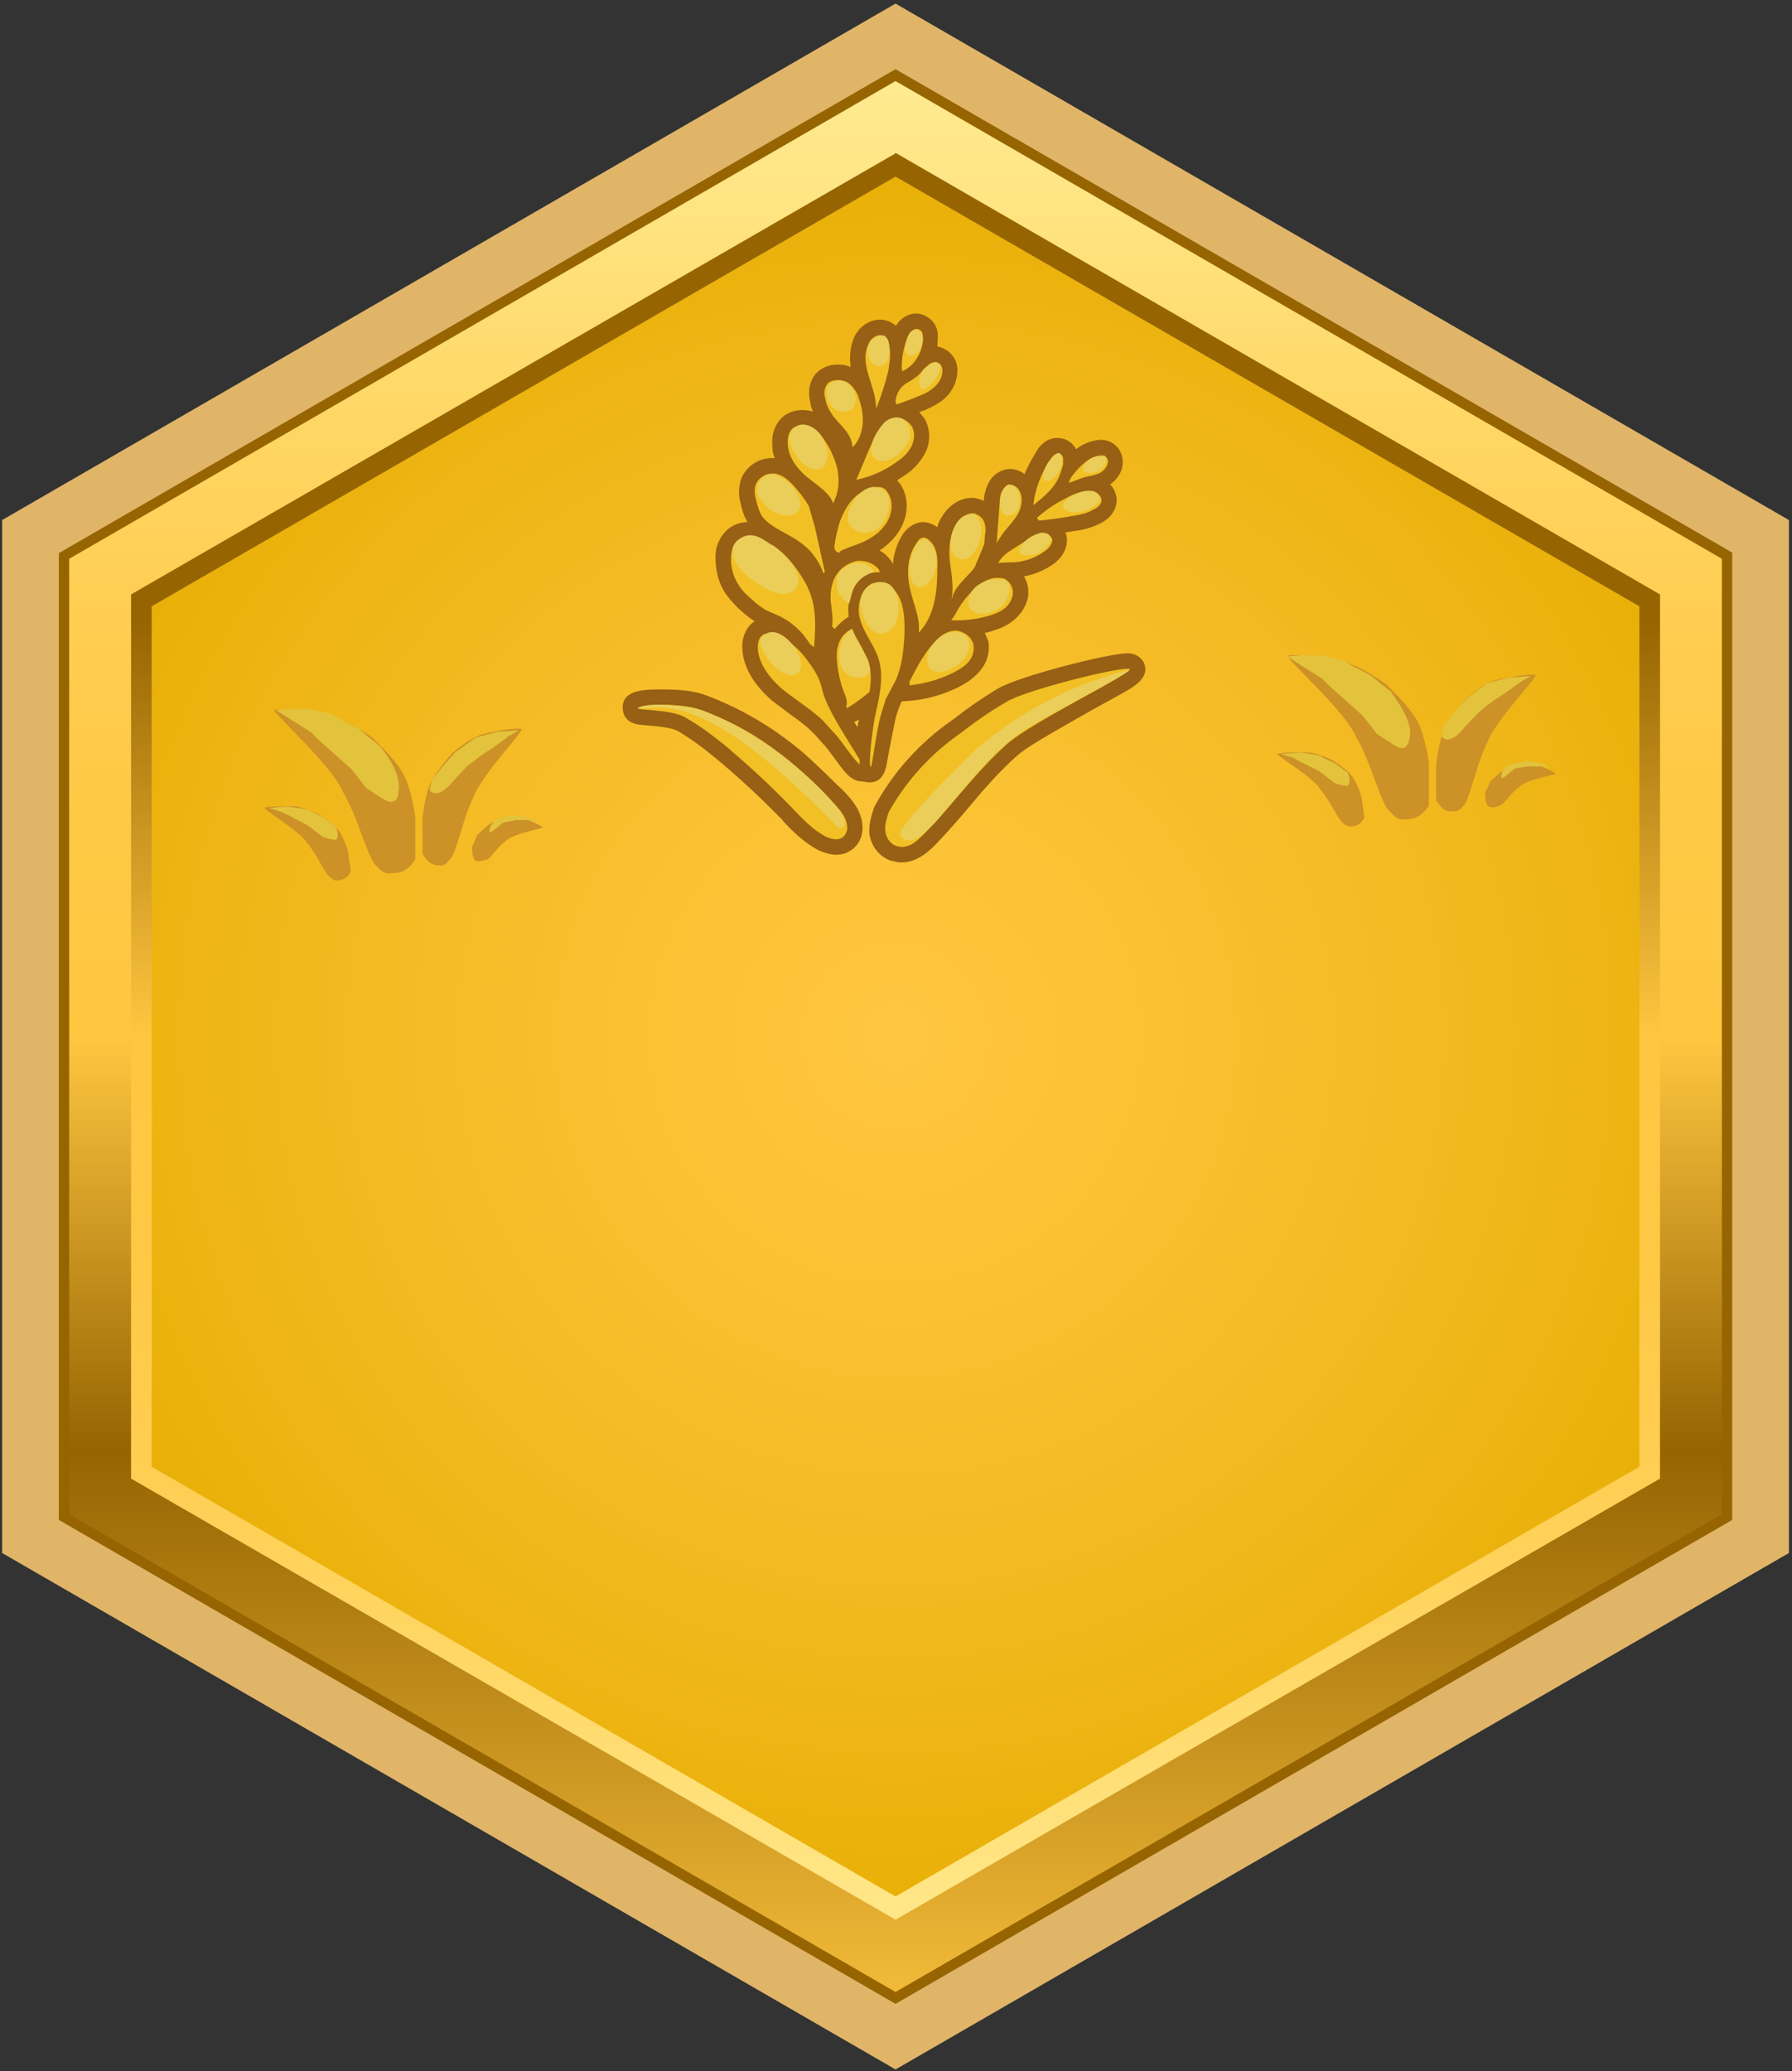 <svg width="347" height="401" viewBox="0 0 347 401" fill="none" xmlns="http://www.w3.org/2000/svg">
<rect x="0" y="0" width="347" height="401" fill="#333333" stroke="none"/>
<g clip-path="url(#clip0_64_214)">
<path d="M4.41 104.695V296.695L173.41 396.695L342.41 296.695V104.695L173.41 4.695L4.41 104.695Z" fill="url(#paint0_radial_64_214)"/>
<path d="M173.41 34.195L317.443 117.395V283.995L173.41 367.195L29.377 283.995V117.395L173.41 34.195ZM173.41 4.695L4.41 104.695V296.695L173.41 396.695L342.41 296.695V104.695L173.41 4.695Z" fill="url(#paint1_linear_64_214)"/>
<path d="M173.41 29.595L321.439 115.095V286.295L173.41 371.695L25.381 286.295V115.095L173.41 29.695M173.41 4.695L4.41 104.695V296.695L173.41 396.695L342.41 296.695V104.695L173.41 4.695Z" fill="url(#paint2_linear_64_214)"/>
<path d="M173.41 15.695L333.425 108.195V293.195L173.41 385.695L13.395 293.195V108.195L173.41 15.695ZM173.41 4.695L4.41 100.695V300.695L173.41 396.695L342.41 300.695V100.695L173.41 4.695Z" fill="#966502"/>
<path d="M173.41 13.395L335.423 106.995V294.295L173.41 387.995L11.398 294.295V107.095L173.41 13.395ZM173.41 0.695L0.41 100.695V300.695L173.41 400.695L346.41 300.695V100.695L173.41 0.695Z" fill="#E0B568"/>
<path d="M72.227 142.895C72.227 142.895 67.233 139.395 63.937 138.595C60.408 137.729 56.782 137.326 53.149 137.395C52.45 137.795 64.236 148.095 66.334 153.195C69.33 158.195 71.028 165.695 72.727 167.495C74.424 169.295 74.624 169.195 76.822 168.995C79.119 168.795 80.418 166.395 80.418 166.395V158.195C80.418 158.195 79.718 152.795 78.12 149.895C76.522 146.895 72.127 142.895 72.127 142.895H72.227ZM100.994 141.195C100.494 140.795 95.8 141.495 93.403 142.195C91.105 142.795 87.609 145.795 87.609 145.795C87.609 145.795 84.613 149.095 83.414 151.595C82.216 154.095 81.816 158.495 81.816 158.495V165.295C81.816 165.295 82.815 167.295 84.413 167.495C86.011 167.695 86.011 167.695 87.31 166.195C88.508 164.695 89.607 158.495 91.704 154.295C93.203 150.095 101.493 141.495 100.994 141.195ZM97.897 158.595C97.897 158.595 95.8 158.795 94.901 159.495C93.902 160.195 92.404 161.695 92.404 161.695L91.405 163.995C91.405 163.995 91.405 166.195 92.004 166.595C92.603 166.995 93.602 166.595 94.401 166.395C95.101 165.995 96.399 163.895 98.097 162.695C99.496 161.395 105.089 160.395 105.089 160.195C104.889 159.895 102.092 158.595 101.094 158.395C99.895 158.195 97.897 158.595 97.897 158.595ZM65.535 160.695C64.336 159.295 61.739 157.695 61.739 157.695C61.739 157.695 58.843 156.295 57.045 156.095C55.147 156.095 51.551 156.095 51.251 156.395C50.852 156.695 57.944 160.795 59.442 163.195C61.44 165.495 62.838 169.095 63.937 169.895C65.035 170.695 64.936 170.595 66.234 170.295C67.433 169.995 67.932 168.695 67.932 168.695L67.333 164.595C67.333 164.595 66.534 161.995 65.435 160.595L65.535 160.695Z" fill="#CC9127"/>
<path d="M268.4 132.495C268.4 132.495 263.506 128.895 260.21 128.195C256.913 127.495 250.121 126.495 249.422 126.995C248.723 127.395 260.509 137.595 262.607 142.695C265.603 147.795 267.202 155.195 268.999 156.995C270.698 158.795 270.897 158.795 272.995 158.595C275.292 158.395 276.691 155.995 276.691 155.995V147.695C276.691 147.695 275.991 142.395 274.393 139.495C272.695 136.495 268.4 132.495 268.4 132.495ZM297.267 130.695C296.767 130.395 292.073 131.095 289.676 131.695C287.278 132.295 283.882 135.295 283.882 135.295C283.882 135.295 280.886 138.695 279.687 141.095C278.588 143.595 278.089 148.095 278.089 148.095V154.895C278.089 154.895 279.088 156.895 280.586 157.095C282.184 157.095 282.284 157.295 283.583 155.795C284.681 154.295 285.88 148.095 287.978 143.795C289.476 139.595 297.766 131.095 297.267 130.795V130.695ZM297.267 147.995C296.168 147.695 294.17 148.195 294.17 148.195C294.17 148.195 292.073 148.395 291.174 149.095C290.175 149.795 288.577 151.295 288.577 151.295L287.578 153.495C287.578 153.495 287.578 155.695 288.177 156.095C288.876 156.495 289.775 156.295 290.575 155.895C291.374 155.595 292.572 153.495 294.27 152.295C295.669 150.895 301.462 149.995 301.262 149.795C301.062 149.595 298.366 148.195 297.267 147.995ZM261.708 150.195C260.709 148.895 258.012 147.195 258.012 147.195C258.012 147.195 255.116 145.795 253.318 145.695C251.52 145.595 247.824 145.695 247.424 145.995C247.025 146.295 254.217 150.395 255.615 152.795C257.613 155.095 259.111 158.695 260.11 159.395C261.109 160.195 261.308 160.095 262.407 159.895C263.506 159.695 264.205 158.295 264.205 158.295L263.606 154.195C263.606 154.195 262.807 151.495 261.708 150.195Z" fill="#CC9127"/>
<path d="M73.825 144.695L69.43 141.095L63.737 138.095L59.941 137.295H56.046L53.449 137.495L57.844 140.295L60.541 141.995C60.141 141.995 65.335 146.495 68.132 148.995L70.829 152.495L73.226 154.095C73.226 154.095 75.523 155.795 76.322 155.095C77.221 154.595 77.121 153.395 77.121 153.395C77.121 153.395 77.621 152.395 76.722 149.595C75.723 146.995 73.725 144.695 73.725 144.695H73.825ZM98.197 142.695L100.494 141.395L96.299 141.695C96.299 141.695 92.304 142.695 92.004 142.895L88.209 145.595L85.212 148.995C84.813 149.695 83.614 150.895 83.614 151.195L83.314 152.395C83.314 152.395 82.815 153.495 84.313 153.595C85.911 153.695 87.809 151.195 87.809 151.195L90.406 148.395L93.003 146.395L96 144.395L98.197 142.795V142.695ZM62.538 158.295C62.239 157.995 60.341 157.195 59.941 156.895C59.642 156.695 56.645 156.295 55.946 156.195C55.247 156.095 52.45 156.395 52.15 156.495L54.448 157.195L55.546 157.695L59.542 159.795L62.438 161.995C62.438 161.995 64.236 162.695 65.035 162.595C65.735 162.395 65.235 160.395 65.035 160.095L62.638 158.295H62.538ZM99.695 157.795L96.499 158.495C96.499 158.495 95.5 158.795 95.001 159.995C94.501 161.195 95.001 161.195 95.001 161.195L95.4 160.895L97.398 159.295L99.895 158.795H102.692L104.29 159.195L103.291 158.495L99.695 157.795ZM269.699 134.195L265.304 130.695L259.51 127.695L255.815 126.895H251.819L249.222 127.095L253.617 129.895L256.314 131.595C255.915 131.595 261.109 136.095 263.905 138.595L266.602 142.095L269.099 143.695C269.099 143.695 271.297 145.395 272.096 144.695C272.895 143.995 272.895 143.095 272.895 143.095C272.895 143.095 273.494 141.895 272.495 139.295C271.497 136.695 269.499 134.295 269.499 134.295L269.699 134.195ZM294.07 132.295L296.368 130.895L292.173 131.195C292.173 131.195 288.177 132.195 287.878 132.395L284.182 135.095C284.182 135.095 281.585 137.795 281.185 138.495C280.786 139.195 279.487 140.495 279.487 140.695L279.188 141.995C279.188 141.995 278.788 142.995 280.286 143.195C281.885 143.195 283.682 140.695 283.682 140.695L286.379 137.895L288.876 135.895L291.873 133.895L294.07 132.295ZM258.512 147.795C258.212 147.595 256.214 146.795 255.915 146.495C255.515 146.195 252.519 145.795 251.919 145.695L248.024 145.995L250.321 146.695L251.42 147.295L255.415 149.295L258.412 151.595C258.412 151.595 260.11 152.295 260.909 152.095C261.708 151.895 261.208 149.895 260.909 149.595L258.512 147.795ZM299.264 147.995L295.669 147.295L292.472 147.995C292.472 147.995 291.374 148.295 290.874 149.495C290.475 150.695 290.874 150.695 290.874 150.695L291.374 150.395L293.371 148.795L295.769 148.395H298.565L300.163 148.695L299.165 147.995H299.264Z" fill="#E3C33B"/>
<path d="M174.509 165.495L172.911 165.195C172.056 164.836 171.32 164.241 170.789 163.48C170.259 162.719 169.955 161.822 169.914 160.895C169.814 159.395 170.214 157.995 170.713 156.695C171.013 155.995 171.312 155.095 171.912 154.295C175.108 148.795 180.202 144.495 185.196 140.695C188.692 138.095 191.389 136.195 194.186 134.595C197.982 132.295 215.162 127.995 218.258 127.995C219.157 127.995 219.756 128.295 220.056 128.895C220.955 130.595 220.056 131.095 211.166 135.895C205.673 138.895 198.781 142.795 196.084 145.095C192.641 148.254 189.436 151.663 186.495 155.295C184.497 157.695 182.3 160.295 180.002 162.595C179.196 163.476 178.251 164.219 177.206 164.795C176.374 165.237 175.45 165.477 174.509 165.495ZM161.923 163.995C160.924 163.995 159.926 163.595 159.326 163.295C156.862 161.932 154.663 160.137 152.834 157.995L152.534 157.695C148.339 153.395 143.944 149.295 139.349 145.495C137.02 143.502 134.512 141.728 131.858 140.195C130.46 139.395 127.663 139.195 125.765 138.995C123.468 138.795 121.87 138.595 122.069 136.995C122.069 135.795 122.669 134.995 128.362 134.995C130.16 134.995 133.556 135.095 135.953 135.995C141.539 137.925 146.77 140.763 151.435 144.395C154.632 146.695 157.428 149.395 160.125 152.095L162.123 154.095C163.422 155.395 166.019 157.895 165.419 161.095C165.219 161.995 164.82 162.695 164.221 163.195C163.621 163.695 162.822 163.995 161.923 163.995ZM168.416 149.995H167.717L167.617 149.795H166.418C165.219 149.495 164.221 148.095 162.523 145.795C162.013 145.078 161.48 144.378 160.924 143.695C159.926 142.495 159.126 141.495 158.028 140.495C156.704 139.303 155.303 138.2 153.833 137.195L150.437 134.495C147.04 131.695 145.243 128.495 145.143 125.495C145.143 123.595 145.842 122.095 147.14 121.495C147.64 121.295 148.139 121.095 148.738 121.095C149.338 121.095 150.037 121.295 150.736 121.595C151.735 121.895 152.734 122.395 153.433 122.995C152.534 122.095 151.435 121.395 150.337 120.795L149.138 120.195L147.14 119.195C146.141 118.595 145.143 117.895 144.543 117.195C143.644 116.495 142.546 115.395 141.747 114.195C140.548 112.395 139.849 110.195 139.949 107.995C139.949 105.995 140.648 104.595 141.846 103.595C142.745 102.895 143.844 102.595 145.043 102.595C146.441 102.595 147.74 102.995 148.539 103.395C151.535 104.695 154.132 107.195 156.529 110.995C157.229 111.995 157.628 112.995 158.028 113.895C159.252 117.598 159.594 121.536 159.027 125.395L158.827 128.195L157.828 127.495C158.543 128.599 159.21 129.733 159.826 130.895L160.525 132.995L160.625 133.595C160.924 134.595 161.424 135.795 162.123 137.095L162.323 136.495C162.523 135.995 162.223 135.195 161.923 134.495V134.295C161.224 132.495 160.725 130.595 160.525 128.795C160.292 127.039 160.497 125.252 161.124 123.595L159.426 121.895L159.626 121.095C159.626 120.295 159.626 119.295 159.426 118.395L159.326 117.195C159.154 115.722 159.255 114.231 159.626 112.795L158.527 113.695L157.828 111.495C157.129 109.295 155.73 107.295 153.733 105.995C153.034 105.495 152.234 104.995 151.335 104.595C149.338 103.595 147.34 102.495 146.141 100.595C145.516 99.581 145.076 98.464 144.843 97.295C144.543 96.095 144.344 94.495 144.943 92.995C145.409 92.073 146.149 91.319 147.062 90.835C147.974 90.352 149.013 90.163 150.037 90.295C151.435 90.395 152.534 91.095 153.533 91.895C151.827 90.16 150.86 87.83 150.836 85.395C150.936 83.895 151.535 82.495 152.634 81.695C153.333 81.195 154.232 80.895 155.331 80.895C156.13 80.895 157.129 81.095 157.928 81.495C159.326 82.295 160.325 83.695 160.924 84.695C162.323 86.895 163.222 88.895 163.621 90.895C163.721 91.895 163.821 92.895 163.721 93.795L166.418 87.495L166.318 87.595L163.322 88.595V86.495C163.322 85.795 163.022 84.995 162.323 84.195L161.324 82.995C160.825 82.495 160.325 81.995 159.926 81.295C159.126 80.195 158.527 78.995 158.228 77.595C157.728 75.395 158.327 74.095 159.027 73.395C159.418 72.966 159.897 72.628 160.432 72.403C160.966 72.179 161.544 72.074 162.123 72.095C163.122 72.095 164.121 72.395 164.92 72.895C166.218 73.695 167.117 74.995 167.717 76.995V77.095C167.48 75.772 167.146 74.469 166.718 73.195C166.118 71.195 165.519 68.595 166.618 66.195C167.117 65.095 167.717 64.295 168.616 63.795C169.115 63.595 169.714 63.395 170.314 63.395C171.113 63.395 171.812 63.695 172.311 64.195C173.01 64.695 173.31 65.395 173.31 65.795C173.51 66.095 173.51 66.395 173.61 66.795L174.209 64.795C174.509 64.195 174.808 63.495 175.508 62.895C176.066 62.426 176.776 62.177 177.505 62.195C177.905 62.195 178.304 62.295 178.704 62.595C179.303 62.895 180.002 63.595 180.102 65.195C180.102 66.495 179.902 67.795 179.403 68.995C179.902 68.695 180.402 68.595 181.001 68.595C181.501 68.595 182 68.695 182.4 68.995C183.299 69.495 183.898 70.495 183.898 71.695C183.898 73.495 182.899 75.195 181.201 76.495C179.902 77.495 178.204 78.095 176.806 78.695L174.509 79.495C175.169 79.642 175.793 79.921 176.343 80.316C176.892 80.712 177.356 81.215 177.705 81.795C178.704 83.395 178.604 85.495 177.705 87.295C177.006 88.595 175.807 89.695 174.209 90.895C173.11 91.672 171.94 92.342 170.713 92.895C171.196 92.994 171.652 93.198 172.049 93.491C172.446 93.785 172.774 94.162 173.01 94.595C174.609 96.995 174.309 100.395 172.211 102.895C170.443 104.877 168.161 106.331 165.619 107.095H166.418C168.416 107.095 170.214 107.995 171.213 109.395C171.712 110.095 171.912 110.895 172.111 111.695C173.074 112.088 173.905 112.747 174.509 113.595C173.909 109.995 174.509 106.595 176.107 104.195C176.806 103.195 177.605 102.695 178.604 102.595H178.804C179.503 102.595 180.202 102.895 180.901 103.595C181.501 104.095 181.9 104.795 182.3 105.495C182.4 103.795 182.799 101.995 183.898 100.495C184.451 99.654 185.207 98.966 186.095 98.495C186.695 98.095 187.494 97.895 188.093 97.895C188.692 97.895 189.092 97.995 189.491 98.195C190.491 98.532 191.317 99.251 191.789 100.195L191.988 97.195C191.988 96.295 192.188 95.195 192.688 94.295C192.934 93.743 193.323 93.266 193.815 92.915C194.306 92.563 194.883 92.349 195.484 92.295H195.584C196.783 92.295 197.882 93.095 198.581 94.295L198.98 95.095C199.58 92.495 200.778 89.995 202.376 87.795C202.576 87.395 203.375 86.295 204.774 86.295C205.972 86.295 206.871 87.095 207.171 88.195C207.371 88.995 207.171 89.695 207.171 90.195L207.371 89.895C208.769 88.395 210.367 86.895 212.764 86.695H213.164C213.663 86.695 213.963 86.695 214.363 86.895C215.162 87.295 215.761 88.095 215.961 89.095C216.161 90.595 215.162 92.095 213.564 92.895C212.764 93.295 211.965 93.495 211.266 93.695C212.764 93.795 214.363 94.695 214.662 96.395C214.962 97.795 213.963 99.195 212.265 100.095C210.867 100.795 209.269 101.095 207.87 101.295L203.375 101.995C203.827 102.207 204.219 102.528 204.516 102.929C204.812 103.331 205.004 103.8 205.073 104.295C205.173 105.195 205.073 106.495 203.275 107.795C200.984 109.545 198.166 110.462 195.285 110.395H193.986C194.585 110.495 195.085 110.695 195.584 110.995C197.083 111.995 197.882 113.895 197.582 115.695C197.361 116.484 196.982 117.219 196.466 117.855C195.951 118.492 195.311 119.016 194.585 119.395C193.387 120.295 191.889 120.695 190.69 120.895L187.693 121.495C188.692 122.195 189.691 123.295 189.891 124.495C190.191 126.095 189.691 127.795 188.493 129.195C187.394 130.395 185.896 131.195 184.897 131.695C182.144 133.06 179.165 133.908 176.107 134.195L174.109 134.295L174.409 132.895L173.81 134.095L172.811 135.995L172.012 138.595C171.512 140.295 171.013 142.795 170.813 144.795C170.114 148.995 169.814 149.995 168.416 149.995ZM162.622 137.795C164.124 140.206 165.589 142.64 167.017 145.095C167.313 141.966 167.814 138.859 168.516 135.795C167.417 136.795 166.118 137.595 164.82 138.395L163.821 138.995L162.622 137.795ZM176.606 124.295C176.407 125.995 176.307 127.695 175.807 129.295C176.973 126.861 178.524 124.632 180.402 122.695C180.801 122.295 181.401 121.795 182.1 121.395H181.401L183.598 118.395L184.797 116.195L182.799 115.995V115.695C182.999 114.695 182.999 113.895 182.899 112.895C182.899 114.195 182.699 115.595 182.4 116.895C181.8 119.495 180.702 121.695 179.103 123.395L178.804 123.695L176.606 124.295ZM191.189 108.695L190.79 109.495C190.191 110.495 189.491 111.295 188.792 111.995C189.391 111.595 190.091 111.095 190.99 110.795L191.189 108.695ZM191.789 110.495L192.488 110.395L192.088 109.895L191.789 110.495ZM161.024 109.995C161.424 109.395 162.023 108.995 162.523 108.495C161.723 108.495 160.924 108.095 160.525 107.395L161.024 109.995ZM194.386 105.695L195.085 105.095C196.741 103.994 198.44 102.96 200.179 101.995L198.98 100.495L198.181 100.995V100.495C197.682 101.495 196.883 102.495 196.184 103.295L194.386 105.595V105.695ZM155.131 93.395C156.43 94.795 157.329 96.095 157.928 97.395C158.627 98.895 158.927 100.395 159.226 101.895L160.125 105.595V105.195C160.425 103.595 160.725 102.095 161.324 100.595L160.725 101.495L159.826 97.895C159.526 96.695 158.228 95.695 156.829 94.695L155.83 93.995L155.131 93.395ZM163.721 94.795C163.721 95.395 163.521 95.995 163.322 96.495C163.899 95.745 164.57 95.073 165.319 94.495L163.721 94.795ZM168.516 79.895C168.616 81.095 168.516 82.395 168.316 83.495C168.676 82.869 169.076 82.268 169.514 81.695L168.516 79.895ZM171.912 77.395L171.113 79.595L170.813 80.395C171.391 79.909 172.075 79.566 172.811 79.395L171.812 78.795V77.995V77.395H171.912ZM173.21 72.795L172.611 75.195L173.41 73.995L173.21 72.795Z" fill="#976014"/>
<path d="M177.505 63.695C177.705 63.695 177.905 63.695 178.105 63.895C178.604 64.095 178.704 64.695 178.704 65.295C178.74 66.631 178.394 67.95 177.705 69.095C177.029 70.323 175.979 71.304 174.708 71.895L174.609 71.095C174.609 69.095 175.008 67.195 175.707 65.395C175.907 64.895 176.107 64.395 176.506 64.095C176.806 63.895 177.206 63.695 177.505 63.695ZM170.413 64.895C170.813 64.895 171.213 64.995 171.412 65.295C171.812 65.595 171.912 65.895 172.012 66.295C172.611 68.095 172.311 69.995 172.012 71.795C171.412 74.295 170.613 76.695 169.714 78.995L169.614 78.795C169.614 76.795 168.815 74.795 168.216 72.795C167.617 70.795 167.217 68.695 168.116 66.795C168.316 66.095 168.815 65.495 169.415 65.195C169.714 64.995 170.114 64.895 170.413 64.895ZM181.101 70.095C181.301 70.095 181.501 70.095 181.7 70.295C182.3 70.595 182.499 71.195 182.499 71.795C182.499 73.195 181.601 74.495 180.502 75.295C179.303 76.295 177.805 76.695 176.407 77.295L173.71 78.295L173.41 77.995C173.41 76.695 174.009 75.295 175.208 74.395C175.807 73.995 176.506 73.695 177.106 73.195C177.805 72.795 178.304 72.195 178.804 71.495L180.102 70.395C180.403 70.208 180.747 70.105 181.101 70.095ZM162.223 73.695C162.922 73.695 163.621 73.895 164.221 74.195C165.325 75.039 166.101 76.241 166.418 77.595C167.417 80.595 167.417 83.895 165.419 86.395L165.02 86.595C165.02 85.395 164.42 84.295 163.621 83.295C162.822 82.295 161.923 81.495 161.224 80.495C160.525 79.495 160.025 78.495 159.826 77.395C159.526 76.395 159.526 75.295 160.225 74.395C160.725 73.895 161.424 73.695 162.223 73.695ZM173.61 80.995C174.808 80.995 175.907 81.695 176.606 82.695C177.206 83.895 177.106 85.395 176.407 86.695C175.707 87.995 174.609 88.895 173.41 89.695C171.136 91.311 168.551 92.435 165.819 92.995L167.916 87.995C168.616 86.295 169.415 84.595 170.513 82.995C171.013 82.195 171.712 81.395 172.711 81.095L173.61 80.995ZM155.431 82.395C156.095 82.401 156.747 82.573 157.329 82.895C158.327 83.495 159.226 84.495 159.826 85.495C160.987 87.221 161.802 89.157 162.223 91.195C162.523 93.195 162.423 95.295 161.424 97.195L161.324 97.495C160.725 95.495 158.527 94.195 156.829 92.795C154.432 90.995 152.434 88.395 152.534 85.495C152.534 84.495 152.834 83.495 153.533 82.895C154.132 82.495 154.732 82.395 155.431 82.395ZM204.874 87.795C205.373 87.795 205.773 88.195 205.872 88.595V89.895C205.573 90.895 205.273 92.095 204.674 93.095C203.675 94.895 201.977 96.295 200.379 97.595L200.079 97.795C200.479 94.495 201.677 91.395 203.675 88.595C203.975 88.195 204.374 87.795 204.874 87.795ZM213.264 88.195H213.863C214.263 88.495 214.463 88.895 214.562 89.195C214.562 90.195 213.863 91.095 212.964 91.595C212.065 91.995 210.967 92.195 209.968 92.395L206.971 93.495C207.171 92.495 207.97 91.695 208.569 90.995C209.768 89.695 211.166 88.395 213.064 88.195H213.264ZM149.637 91.695H150.037C151.435 91.895 152.634 92.895 153.633 93.995C154.732 95.195 155.83 96.595 156.629 97.995L157.828 102.195L159.726 110.795L159.426 110.995C158.567 108.449 156.878 106.266 154.632 104.795C152.234 103.095 149.038 102.095 147.44 99.795C146.941 98.795 146.641 97.895 146.441 96.895C146.142 95.895 145.942 94.695 146.441 93.595C146.742 93.01 147.201 92.521 147.766 92.184C148.332 91.849 148.98 91.679 149.637 91.695ZM195.684 93.895C196.383 93.895 197.083 94.395 197.382 94.995C198.081 96.195 197.882 97.695 197.382 98.995C196.783 100.195 195.884 101.295 194.985 102.295C194.221 103.19 193.551 104.162 192.987 105.195L193.587 97.195C193.587 96.495 193.687 95.695 194.086 94.995C194.386 94.395 194.985 93.995 195.584 93.895H195.684ZM170.014 94.295C170.314 94.295 170.713 94.295 171.013 94.495C171.412 94.695 171.712 94.995 171.912 95.395C173.21 97.395 172.711 100.095 171.113 101.995C169.614 103.895 167.317 104.995 164.92 105.795C164.121 106.095 163.222 106.395 162.622 106.795V106.995H162.423C162.276 106.969 162.138 106.911 162.017 106.824C161.896 106.738 161.796 106.625 161.724 106.495C161.524 106.195 161.524 105.795 161.624 105.395C161.823 103.895 162.223 102.395 162.622 100.995C163.222 99.495 163.921 97.995 165.02 96.795C165.647 96.07 166.411 95.477 167.268 95.047C168.125 94.619 169.058 94.363 170.014 94.295ZM210.767 95.095H211.066C212.065 95.195 213.064 95.695 213.264 96.595C213.464 97.595 212.565 98.295 211.666 98.695C210.467 99.395 209.069 99.695 207.67 99.895C205.573 100.295 203.375 100.595 201.178 100.795L200.778 100.295C202.343 98.871 204.09 97.66 205.972 96.695C207.471 95.895 208.969 95.095 210.767 95.095ZM188.293 99.395C188.592 99.395 188.892 99.395 189.092 99.595C189.891 99.895 190.49 100.595 190.69 101.395C190.89 102.195 190.89 102.995 190.69 103.795C190.69 105.495 190.29 107.195 189.491 108.795C187.993 111.395 184.797 113.195 184.297 116.095V115.895C184.697 113.395 184.198 110.895 183.898 108.495C183.698 105.995 183.898 103.395 185.296 101.295C185.696 100.695 186.195 100.095 186.894 99.795C187.321 99.549 187.801 99.411 188.293 99.395ZM201.777 103.195C202.676 103.195 203.575 103.695 203.775 104.495C203.775 105.295 203.176 106.095 202.476 106.595C200.472 108.129 198.008 108.94 195.484 108.895H195.085L193.287 108.995C193.886 107.895 194.885 107.095 195.984 106.395C197.735 105.251 199.535 104.183 201.378 103.195H201.777ZM145.143 104.095C146.142 104.095 147.14 104.395 148.039 104.795C151.236 106.195 153.533 108.895 155.331 111.795C155.83 112.595 156.33 113.495 156.729 114.495C158.128 117.895 157.928 121.695 157.628 125.295L156.829 124.695C155.47 122.425 153.496 120.587 151.136 119.395C150.137 118.895 148.938 118.495 147.939 117.895C147.14 117.395 146.341 116.795 145.642 116.095C144.643 115.295 143.744 114.395 143.045 113.295C142.03 111.754 141.508 109.94 141.547 108.095C141.547 106.895 141.846 105.595 142.845 104.795C143.545 104.295 144.344 104.095 145.143 104.095ZM178.904 104.095C179.303 104.095 179.703 104.395 180.002 104.695C181.501 105.995 181.601 108.195 181.501 110.095C181.501 112.295 181.401 114.495 180.901 116.595C180.402 118.695 179.603 120.695 178.005 122.395H177.905C178.204 119.695 176.906 116.995 176.307 114.395C175.508 111.195 175.607 107.795 177.505 105.095C177.805 104.595 178.204 104.095 178.804 104.095M192.987 105.095V105.595L192.688 105.695C192.688 105.495 192.887 105.395 192.987 105.195M166.518 108.595C167.916 108.595 169.315 109.195 170.114 110.195C170.613 110.995 170.713 111.995 170.813 112.895C171.412 112.895 172.012 113.195 172.511 113.595C173.51 114.395 174.209 115.595 174.609 116.895C175.208 119.095 175.208 121.295 175.108 123.595C174.908 126.295 174.609 129.095 173.51 131.595L171.512 135.395L170.613 138.295C169.614 141.695 168.915 148.495 168.616 148.495C168.116 148.495 168.815 141.395 169.614 137.895C170.114 135.795 170.613 133.595 170.613 131.495C170.214 132.195 169.614 132.795 169.015 133.495C167.48 134.866 165.806 136.072 164.021 137.095L163.821 136.895C164.221 135.895 163.821 134.795 163.322 133.795C162.722 132.095 162.323 130.395 162.123 128.595C162.023 127.395 161.923 126.095 162.323 124.895C162.489 124.254 162.788 123.656 163.201 123.139C163.614 122.622 164.132 122.198 164.72 121.895C165.445 121.578 166.226 121.408 167.017 121.395C166.621 120.44 166.385 119.427 166.318 118.395L165.319 118.895C163.821 119.595 162.622 120.595 161.624 121.795L161.124 121.295C161.324 119.895 161.124 118.495 160.924 116.995C160.725 115.395 160.825 113.695 161.524 112.095C161.868 111.284 162.387 110.559 163.043 109.971C163.699 109.384 164.476 108.948 165.319 108.695L166.518 108.595ZM193.187 111.895C193.786 111.895 194.386 111.895 194.885 112.295C195.35 112.628 195.71 113.088 195.922 113.62C196.135 114.151 196.191 114.733 196.084 115.295C195.946 115.894 195.689 116.46 195.328 116.958C194.968 117.456 194.512 117.877 193.986 118.195C192.987 118.795 191.689 119.195 190.49 119.495C188.432 119.993 186.313 120.196 184.198 120.095L184.897 119.095C185.896 117.095 187.394 115.095 189.192 113.595C189.991 112.995 190.79 112.395 191.789 112.095C192.288 111.895 192.788 111.895 193.187 111.895ZM184.797 122.095C186.495 122.095 188.193 123.295 188.493 124.795C188.598 125.4 188.563 126.022 188.39 126.612C188.217 127.201 187.91 127.743 187.494 128.195C186.595 129.195 185.496 129.795 184.297 130.395C181.8 131.595 179.004 132.395 176.107 132.695V131.995C177.605 129.095 179.103 126.095 181.501 123.795C182.14 123.124 182.927 122.61 183.798 122.295L184.797 122.095ZM148.838 122.595C149.338 122.595 149.837 122.795 150.337 122.995C153.133 123.995 155.331 126.295 156.929 128.695C157.528 129.495 158.128 130.495 158.527 131.395C158.927 132.295 159.126 133.195 159.326 133.995C160.725 138.995 167.717 148.295 166.917 148.295C165.919 147.995 163.721 144.595 162.223 142.695L159.226 139.395C156.829 137.195 153.933 135.395 151.435 133.395C149.038 131.295 146.841 128.495 146.741 125.395C146.741 124.395 146.941 123.295 147.939 122.795L148.838 122.595ZM218.258 129.495H218.758C219.157 130.495 200.279 139.495 195.085 143.995C189.092 149.295 184.497 155.795 178.904 161.495C178.204 162.195 177.405 162.995 176.506 163.495C175.907 163.795 175.208 163.995 174.509 163.995L173.51 163.795C172.211 163.295 171.512 161.995 171.412 160.795C171.312 159.595 171.712 158.395 172.111 157.195C175.546 151.094 180.329 145.86 186.095 141.895C188.892 139.695 191.789 137.695 194.885 135.895C198.481 133.695 215.162 129.495 218.258 129.495ZM128.362 136.495C130.759 136.495 133.656 136.695 135.354 137.395C140.829 139.279 145.957 142.049 150.536 145.595C154.293 148.46 157.802 151.638 161.024 155.095C162.622 156.695 164.321 158.595 164.021 160.795C163.821 161.295 163.621 161.795 163.222 162.095C162.849 162.376 162.389 162.518 161.923 162.495C161.324 162.495 160.525 162.295 159.926 161.995C157.428 160.695 155.431 158.595 153.533 156.595C149.438 152.295 144.943 148.195 140.348 144.295C137.851 142.295 135.354 140.395 132.657 138.895C129.86 137.295 123.468 137.595 123.568 137.095C123.568 136.795 125.765 136.495 128.362 136.495ZM177.505 60.695C176.686 60.702 175.884 60.928 175.181 61.35C174.479 61.772 173.902 62.375 173.51 63.095C172.611 62.295 171.512 61.895 170.413 61.895C169.614 61.895 168.715 62.095 168.016 62.495C166.798 63.153 165.845 64.213 165.319 65.495C164.52 67.495 164.52 69.395 164.72 71.095C163.921 70.695 163.122 70.595 162.223 70.595C160.525 70.595 159.027 71.195 157.928 72.395C157.129 73.395 156.23 75.195 156.929 77.995C156.929 78.595 157.229 79.095 157.428 79.695C156.781 79.499 156.108 79.398 155.431 79.395C154.032 79.395 152.834 79.795 151.835 80.495C151.107 81.085 150.522 81.832 150.124 82.681C149.726 83.53 149.526 84.458 149.538 85.395C149.538 86.495 149.538 87.695 150.037 88.695H149.637C148.389 88.669 147.159 89.005 146.096 89.661C145.033 90.317 144.182 91.267 143.644 92.395C143.001 94.058 142.931 95.888 143.445 97.595C143.644 98.595 144.044 99.895 144.743 101.095C143.345 101.095 142.046 101.595 141.047 102.395C140.234 103.077 139.586 103.936 139.154 104.907C138.721 105.877 138.515 106.933 138.55 107.995C138.55 110.495 139.15 112.995 140.548 114.995C141.547 116.395 142.646 117.495 143.545 118.295C144.344 118.995 145.143 119.695 146.142 120.295C144.543 121.295 143.644 123.295 143.744 125.495C143.844 128.995 145.842 132.495 149.538 135.695L153.133 138.395C154.532 139.395 155.93 140.395 157.129 141.595C158.128 142.495 158.927 143.595 159.926 144.595L161.424 146.595C163.422 149.295 164.42 150.795 166.118 151.195L166.518 151.295H166.917L168.216 151.495H168.416C171.013 151.495 171.512 148.895 171.712 147.895L172.211 145.095L173.41 139.095C173.711 137.961 174.112 136.857 174.609 135.795L176.207 135.695C179.503 135.395 182.699 134.495 185.496 133.095C186.695 132.495 188.293 131.595 189.591 130.095C190.321 129.314 190.863 128.377 191.174 127.354C191.486 126.331 191.56 125.251 191.389 124.195L190.69 122.495H191.09C192.288 122.095 193.986 121.695 195.484 120.695C197.282 119.495 198.481 117.895 198.98 115.995C199.32 114.493 199.07 112.917 198.281 111.595C200.456 111.214 202.51 110.323 204.274 108.995C206.572 107.095 206.672 105.095 206.572 104.095C206.572 103.795 206.472 103.395 206.272 103.095C206.906 103.003 207.538 102.903 208.17 102.795C209.668 102.595 211.366 102.195 212.964 101.395C215.262 100.295 216.56 98.195 216.161 96.095C215.961 95.195 215.561 94.395 214.962 93.795C216.66 92.595 217.659 90.795 217.359 88.795C217.21 87.696 216.633 86.701 215.753 86.026C214.874 85.352 213.763 85.053 212.665 85.195C210.967 85.395 209.468 86.095 208.37 86.995C208.042 86.344 207.544 85.796 206.927 85.408C206.311 85.02 205.601 84.808 204.874 84.795H204.774C203.775 84.795 202.376 85.095 201.078 86.795C200.079 88.395 199.08 90.095 198.381 91.795C197.528 91.125 196.469 90.772 195.385 90.795C194.532 90.871 193.715 91.17 193.014 91.661C192.313 92.153 191.753 92.819 191.389 93.595C190.859 94.654 190.553 95.812 190.49 96.995C189.781 96.62 188.995 96.415 188.193 96.395C187.194 96.395 186.195 96.695 185.396 97.095C184.397 97.695 183.398 98.495 182.699 99.595C182.1 100.395 181.7 101.195 181.501 102.095C180.651 101.418 179.59 101.063 178.504 101.095C177.505 101.195 176.107 101.695 174.908 103.295C173.748 105.057 173.06 107.089 172.911 109.195C172.318 108.093 171.415 107.189 170.314 106.595C171.512 105.795 172.511 104.895 173.31 103.895C175.907 100.795 176.307 96.695 174.309 93.695L173.71 92.995L175.108 92.095C176.714 91.059 178.05 89.653 179.004 87.995C179.608 86.928 179.925 85.722 179.925 84.495C179.925 83.268 179.608 82.062 179.004 80.995L178.005 79.795C179.458 79.328 180.837 78.654 182.1 77.795C183.105 77.125 183.931 76.219 184.506 75.156C185.081 74.092 185.386 72.904 185.396 71.695C185.396 69.895 184.397 68.395 183.099 67.695C182.599 67.395 182.1 67.195 181.501 67.095L181.601 65.095C181.601 62.795 180.202 61.695 179.403 61.295C178.804 60.895 178.105 60.695 177.405 60.695H177.505ZM165.519 139.695H165.719L166.318 139.295L166.019 140.795L165.419 139.795L165.519 139.695ZM218.258 126.495C214.762 126.495 197.382 130.895 193.287 133.295C190.59 134.895 187.793 136.795 184.297 139.495C178.07 143.815 172.939 149.534 169.315 156.195C168.815 157.595 168.316 159.195 168.316 160.995C168.38 162.212 168.79 163.386 169.498 164.378C170.206 165.37 171.182 166.139 172.311 166.595C173.11 166.795 173.81 166.995 174.509 166.995C175.707 166.995 176.806 166.695 177.905 166.095C179.203 165.395 180.202 164.495 181.101 163.595C183.398 161.195 185.596 158.695 187.693 156.195C190.69 152.595 193.687 149.195 197.083 146.195C199.68 143.995 206.771 140.195 211.965 137.195L217.958 133.895C219.956 132.695 222.753 130.995 221.454 128.195C221.055 127.595 220.256 126.495 218.258 126.495ZM128.362 133.495C124.866 133.495 120.771 133.495 120.571 136.795C120.571 137.095 120.371 139.795 123.667 140.295L125.665 140.495C127.163 140.595 130.06 140.895 131.159 141.495C133.756 142.995 136.153 144.795 138.45 146.695C142.945 150.395 147.34 154.495 151.435 158.695L151.735 159.095C153.633 161.095 155.73 163.195 158.627 164.695C159.426 164.995 160.625 165.495 161.923 165.495C163.084 165.511 164.214 165.122 165.12 164.395C166.06 163.644 166.699 162.579 166.917 161.395C167.617 157.395 164.52 154.395 163.122 152.895L162.123 151.995L161.124 150.995C158.427 148.395 155.631 145.595 152.334 143.195C147.462 139.526 142.078 136.594 136.353 134.495C133.856 133.595 130.36 133.495 128.362 133.495Z" fill="#976014"/>
<path d="M161.923 163.495C160.924 163.495 160.125 163.095 159.526 162.895C156.929 161.595 155.031 159.595 153.133 157.695L152.834 157.295C148.739 152.995 144.344 148.895 139.649 145.095C137.322 143.07 134.814 141.262 132.158 139.695C130.659 138.895 127.763 138.695 125.765 138.495C123.568 138.295 122.469 138.195 122.569 136.995C122.569 136.295 122.569 135.495 128.362 135.495C130.16 135.495 133.456 135.595 135.754 136.495C141.302 138.396 146.499 141.201 151.136 144.795C154.332 147.095 157.129 149.795 159.726 152.495L161.724 154.395C163.022 155.695 165.419 158.095 164.92 160.995C164.809 161.694 164.456 162.332 163.921 162.795C163.362 163.264 162.652 163.513 161.923 163.495Z" fill="url(#paint3_radial_64_214)"/>
<path d="M128.462 136.495C130.759 136.495 133.656 136.695 135.454 137.395C140.893 139.289 145.988 142.058 150.536 145.595C154.293 148.46 157.802 151.638 161.024 155.095C162.622 156.695 164.321 158.595 164.021 160.795C163.821 161.295 163.621 161.795 163.222 162.095C162.849 162.376 162.389 162.518 161.923 162.495C161.324 162.495 160.525 162.295 159.926 161.995C157.428 160.695 155.431 158.595 153.533 156.595C149.438 152.295 144.943 148.195 140.348 144.295C137.851 142.295 135.354 140.395 132.657 138.895C129.86 137.295 123.468 137.595 123.568 137.095C123.568 136.795 125.765 136.495 128.362 136.495M128.362 134.495C123.168 134.495 121.67 135.095 121.57 136.895C121.37 139.095 123.568 139.295 125.665 139.495C127.463 139.595 130.36 139.895 131.658 140.595C134.355 142.095 136.752 143.995 139.05 145.895C143.644 149.695 148.039 153.795 152.035 157.995L152.434 158.395C154.432 160.395 156.43 162.395 159.027 163.795C159.726 164.095 160.825 164.495 162.023 164.495C162.934 164.489 163.815 164.171 164.52 163.595C165.258 162.988 165.754 162.137 165.919 161.195C166.518 157.795 163.921 155.095 162.423 153.695L161.424 152.695L160.425 151.695C156.369 147.659 151.918 144.041 147.14 140.895C143.693 138.686 140.007 136.875 136.153 135.495C133.656 134.595 130.16 134.495 128.362 134.495Z" fill="#976014"/>
<path d="M174.509 164.995C173.462 164.928 172.473 164.487 171.722 163.754C170.971 163.02 170.507 162.041 170.413 160.995C170.314 159.495 170.713 158.095 171.213 156.895C171.412 156.195 171.812 155.295 172.311 154.595C175.408 149.095 180.502 144.795 185.496 141.095C188.992 138.495 191.689 136.595 194.386 135.095C198.181 132.695 215.162 128.495 218.258 128.495C218.558 128.495 219.257 128.495 219.657 129.095C220.256 130.295 219.457 130.795 210.967 135.495C205.373 138.495 198.481 142.395 195.784 144.695C192.188 147.795 189.092 151.395 186.095 154.895C184.098 157.395 181.9 159.895 179.603 162.195C178.904 162.995 178.005 163.795 177.006 164.295C176.207 164.695 175.308 164.995 174.509 164.995Z" fill="url(#paint4_radial_64_214)"/>
<path d="M218.258 129.495H218.758C219.157 130.495 200.279 139.495 195.085 143.995C189.092 149.295 184.497 155.795 178.904 161.495C178.204 162.195 177.405 162.995 176.506 163.495C175.907 163.795 175.208 163.995 174.509 163.995L173.51 163.795C172.211 163.295 171.512 161.995 171.412 160.795C171.312 159.595 171.712 158.395 172.111 157.195C175.546 151.094 180.329 145.86 186.095 141.895C188.892 139.695 191.789 137.695 194.885 135.895C198.481 133.695 215.162 129.495 218.258 129.495ZM218.258 127.495C214.862 127.495 197.882 131.795 193.886 134.195C191.189 135.795 188.393 137.595 184.897 140.195C178.84 144.424 173.847 150.004 170.314 156.495C169.714 157.895 169.315 159.395 169.315 160.995C169.514 163.095 170.913 164.995 172.711 165.595C173.31 165.795 173.909 165.995 174.509 165.995C175.508 165.995 176.506 165.695 177.505 165.195C178.604 164.595 179.503 163.695 180.302 162.895C182.699 160.595 184.797 157.995 186.894 155.595C189.891 152.095 192.887 148.595 196.383 145.495C199.08 143.195 205.872 139.495 211.366 136.395C213.863 135.095 215.961 133.895 217.359 132.995C219.557 131.795 221.454 130.595 220.555 128.695C220.256 128.095 219.557 127.495 218.258 127.495Z" fill="#976014"/>
<path d="M166.818 149.295H166.618C165.619 148.995 164.62 147.695 163.022 145.495L161.424 143.295C160.425 142.295 159.526 141.095 158.427 140.095C157.104 138.903 155.702 137.8 154.232 136.795L150.836 134.095C147.64 131.395 145.842 128.395 145.742 125.395C145.742 123.795 146.341 122.495 147.44 121.895C147.84 121.695 148.339 121.595 148.838 121.595C149.438 121.595 150.037 121.795 150.736 121.995C154.032 123.295 156.33 125.995 157.728 127.995L159.526 130.995L160.125 133.095L160.325 133.795C161.024 136.595 163.921 141.095 165.819 144.095C167.816 147.395 168.216 148.095 167.816 148.795L167.517 149.295H166.818Z" fill="url(#paint5_radial_64_214)"/>
<path d="M148.838 122.695C149.338 122.695 149.837 122.695 150.337 122.995C153.133 123.995 155.331 126.295 156.929 128.695C157.528 129.495 158.128 130.495 158.527 131.395C158.927 132.295 159.126 133.195 159.326 133.995C160.725 138.995 167.717 148.295 166.917 148.295C165.919 147.995 163.721 144.595 162.223 142.695L159.226 139.395C156.829 137.195 153.933 135.395 151.435 133.395C149.038 131.295 146.841 128.495 146.741 125.395C146.741 124.395 146.941 123.295 147.939 122.795L148.838 122.595M148.838 120.595C148.139 120.595 147.54 120.795 147.04 120.995C145.542 121.795 144.643 123.395 144.743 125.495C144.843 128.695 146.741 131.995 150.237 134.895C151.236 135.895 152.534 136.695 153.633 137.595C155.131 138.595 156.629 139.595 157.828 140.895C158.827 141.795 159.726 142.895 160.625 143.895L162.223 146.095C164.021 148.495 165.02 149.895 166.418 150.195L166.618 150.295H166.917C167.28 150.307 167.638 150.221 167.955 150.044C168.272 149.868 168.534 149.609 168.715 149.295C169.415 147.995 168.915 147.295 166.718 143.595C164.72 140.595 162.023 136.195 161.224 133.595L161.124 132.895L160.425 130.695C159.926 129.495 159.226 128.395 158.527 127.495C157.029 125.395 154.632 122.495 151.036 121.095C150.237 120.795 149.538 120.595 148.838 120.595Z" fill="#976014"/>
<path d="M156.13 125.395L156.03 125.195C154.732 123.195 152.834 121.495 150.636 120.295L149.438 119.795L147.44 118.795C146.543 118.214 145.706 117.544 144.943 116.795C144.144 116.095 143.045 115.095 142.246 113.895C141.088 112.15 140.495 110.09 140.548 107.995C140.548 106.295 141.147 104.895 142.246 103.995C143.045 103.395 144.044 102.995 145.143 102.995C146.441 102.995 147.64 103.495 148.439 103.795C151.691 105.426 154.373 108.006 156.13 111.195C156.829 112.295 157.329 113.195 157.628 114.095C159.226 117.795 158.827 121.795 158.627 125.395L158.427 127.295L156.13 125.295V125.395Z" fill="url(#paint6_radial_64_214)"/>
<path d="M145.143 104.095C146.142 104.095 147.14 104.395 148.039 104.795C151.236 106.195 153.533 108.895 155.331 111.795C155.83 112.595 156.33 113.495 156.729 114.495C158.128 117.895 157.928 121.695 157.628 125.295L156.829 124.695C155.47 122.425 153.496 120.587 151.136 119.395C150.137 118.895 148.938 118.495 147.939 117.895C147.14 117.395 146.341 116.795 145.642 116.095C144.643 115.295 143.744 114.395 143.045 113.295C142.03 111.754 141.508 109.94 141.547 108.095C141.547 106.895 141.846 105.595 142.845 104.795C143.545 104.295 144.344 104.095 145.143 104.095ZM145.143 102.095C143.744 102.095 142.546 102.495 141.647 103.195C140.248 104.195 139.549 105.895 139.549 107.995C139.549 110.295 140.148 112.595 141.447 114.495C142.246 115.695 143.445 116.795 144.244 117.495C145.043 118.295 145.942 118.995 146.941 119.695L149.038 120.695L150.237 121.195C152.234 122.195 154.032 123.895 155.131 125.695L155.331 125.995L155.631 126.295L156.33 126.895L159.326 129.195L159.626 125.495C159.926 121.795 160.225 117.595 158.627 113.695C158.228 112.695 157.628 111.795 157.029 110.695C155.154 107.322 152.297 104.602 148.838 102.895C147.939 102.495 146.641 102.095 145.143 102.095Z" fill="#976014"/>
<path d="M158.427 111.295C157.728 108.995 156.23 106.995 154.132 105.595L151.635 104.195C149.737 103.195 147.84 102.195 146.641 100.195C145.942 99.195 145.642 98.095 145.442 97.195C145.017 95.89 145.053 94.478 145.542 93.195C145.978 92.379 146.65 91.713 147.469 91.285C148.289 90.856 149.219 90.686 150.137 90.795C151.935 90.995 153.333 92.195 154.332 93.295C155.83 94.795 156.829 96.295 157.428 97.695C158.128 99.095 158.427 100.595 158.727 101.995L160.725 111.095L158.927 112.795L158.427 111.295Z" fill="url(#paint7_radial_64_214)"/>
<path d="M149.637 91.695H150.037C151.435 91.895 152.634 92.895 153.633 93.995C154.732 95.195 155.83 96.595 156.629 97.995L157.828 102.195L159.726 110.795L159.426 110.995C158.567 108.449 156.878 106.266 154.632 104.795C152.234 103.095 149.038 102.095 147.44 99.795C146.941 98.795 146.641 97.895 146.441 96.895C146.142 95.895 145.942 94.695 146.441 93.595C146.742 93.01 147.201 92.521 147.766 92.184C148.332 91.849 148.98 91.679 149.637 91.695ZM149.637 89.695C148.597 89.685 147.576 89.972 146.692 90.52C145.807 91.069 145.097 91.858 144.643 92.795C144.06 94.262 143.99 95.883 144.443 97.395C144.643 98.395 145.043 99.595 145.742 100.795C147.14 102.795 149.338 103.995 151.236 105.095L153.533 106.395C155.416 107.623 156.826 109.457 157.528 111.595L158.327 114.595L160.725 112.595L161.024 112.295L161.923 111.495L161.624 110.295L160.225 104.095L159.726 101.795C159.461 100.219 159.026 98.677 158.427 97.195C157.628 95.695 156.629 94.195 155.031 92.595C153.813 91.125 152.115 90.133 150.237 89.795C150.037 89.783 149.837 89.783 149.637 89.795V89.695Z" fill="#976014"/>
<path d="M160.325 97.695C159.926 96.395 158.627 95.395 157.129 94.295L156.13 93.595C153.133 91.295 151.435 88.295 151.535 85.495C151.535 83.995 152.035 82.795 153.034 82.095C153.633 81.595 154.432 81.395 155.431 81.395C156.234 81.407 157.022 81.613 157.728 81.995C159.127 82.695 160.025 83.995 160.725 84.995C162.023 86.995 162.822 88.995 163.222 90.995C163.621 93.395 163.322 95.695 162.323 97.595L160.924 100.195L160.325 97.695Z" fill="url(#paint8_radial_64_214)"/>
<path d="M155.431 82.395C156.095 82.401 156.747 82.573 157.329 82.895C158.327 83.495 159.226 84.495 159.826 85.495C160.987 87.221 161.802 89.157 162.223 91.195C162.523 93.195 162.423 95.295 161.424 97.195L161.324 97.495C160.725 95.495 158.527 94.195 156.829 92.795C154.432 90.995 152.434 88.395 152.534 85.495C152.534 84.495 152.834 83.495 153.533 82.895C154.132 82.495 154.732 82.395 155.431 82.395ZM155.431 80.395C154.232 80.395 153.233 80.695 152.434 81.395C151.825 81.871 151.33 82.477 150.984 83.169C150.638 83.861 150.451 84.621 150.437 85.395C150.437 88.595 152.234 91.795 155.631 94.395L156.53 95.095C157.828 96.095 159.126 96.995 159.326 97.995L160.625 102.795L163.022 98.495L163.222 98.095C164.321 95.895 164.62 93.395 164.221 90.795C163.821 88.795 162.922 86.595 161.524 84.395C160.723 83.032 159.589 81.897 158.228 81.095C157.329 80.595 156.33 80.395 155.431 80.395Z" fill="#976014"/>
<path d="M164.021 86.495C164.021 85.695 163.621 84.795 162.822 83.895L161.823 82.695C161.324 82.195 160.825 81.695 160.425 80.995C159.626 79.995 159.126 78.795 158.827 77.495C158.427 75.895 158.727 74.595 159.526 73.695C160.125 72.995 161.124 72.595 162.223 72.595C163.122 72.595 164.021 72.795 164.72 73.295C165.919 74.095 166.718 75.295 167.417 77.195C168.616 80.795 168.216 84.395 166.318 86.895L166.118 87.195L164.021 87.895V86.495Z" fill="url(#paint9_radial_64_214)"/>
<path d="M162.223 73.595C162.922 73.595 163.621 73.795 164.221 74.095C165.325 74.939 166.101 76.141 166.418 77.495C167.417 80.495 167.417 83.795 165.419 86.295L165.02 86.495C165.02 85.295 164.42 84.195 163.621 83.195C162.822 82.195 161.923 81.395 161.224 80.395C160.525 79.395 160.025 78.395 159.826 77.295C159.526 76.295 159.526 75.195 160.225 74.295C160.725 73.795 161.424 73.595 162.223 73.595ZM162.223 71.595C160.825 71.595 159.526 72.095 158.727 73.095C158.028 73.895 157.329 75.295 157.828 77.695C158.128 79.095 158.827 80.395 159.626 81.695L161.124 83.395L162.123 84.395C162.722 85.295 163.022 85.895 163.022 86.395V89.195L165.619 88.395L166.019 88.295L166.718 88.095L167.117 87.495C169.115 84.695 169.614 80.795 168.316 76.795C167.617 74.795 166.618 73.295 165.319 72.495C164.32 71.895 163.322 71.495 162.323 71.495L162.223 71.595Z" fill="#976014"/>
<path d="M168.616 79.095V78.695C168.616 77.195 168.116 75.795 167.617 74.295L167.217 72.995C166.718 70.995 166.218 68.595 167.217 66.295C167.523 65.419 168.123 64.677 168.915 64.195C169.415 63.995 169.914 63.795 170.413 63.795C171.113 63.795 171.712 64.095 172.111 64.395C172.611 64.895 172.911 65.395 173.01 65.895C173.61 67.895 173.31 69.895 172.911 71.895C172.311 74.395 171.612 76.895 170.613 79.295L169.814 81.295L168.616 78.995V79.095Z" fill="url(#paint10_radial_64_214)"/>
<path d="M170.413 64.895C170.813 64.895 171.213 64.995 171.412 65.295C171.812 65.595 171.912 65.895 172.012 66.295C172.611 68.095 172.311 69.995 172.012 71.795C171.412 74.295 170.613 76.695 169.714 78.995L169.614 78.795C169.614 76.795 168.815 74.795 168.216 72.795C167.617 70.795 167.217 68.695 168.116 66.795C168.316 66.095 168.815 65.495 169.415 65.195C169.714 64.995 170.114 64.895 170.413 64.895ZM170.413 62.895C169.714 62.895 169.115 63.095 168.416 63.395C167.402 63.977 166.624 64.898 166.218 65.995C165.365 68.388 165.365 71.002 166.218 73.395L166.718 74.695C167.117 76.095 167.617 77.495 167.617 78.795V79.295L167.816 79.795L167.916 79.995L169.914 83.695L171.612 79.695C172.611 77.295 173.31 74.695 173.909 72.195C174.309 70.195 174.708 67.895 173.909 65.695C173.727 64.972 173.347 64.313 172.811 63.795C172.211 63.195 171.312 62.895 170.413 62.895Z" fill="#976014"/>
<path d="M173.61 71.095C173.61 68.995 174.009 66.995 174.808 65.095C175.007 64.407 175.387 63.786 175.907 63.295C176.407 62.995 176.906 62.695 177.505 62.695C177.905 62.695 178.304 62.795 178.504 62.995C179.303 63.395 179.703 64.195 179.703 65.195C179.818 66.761 179.471 68.326 178.704 69.695C177.805 71.095 176.506 72.195 175.008 72.795L173.81 73.295L173.61 71.095Z" fill="url(#paint11_radial_64_214)"/>
<path d="M177.505 63.695C177.705 63.695 177.905 63.695 178.105 63.895C178.604 64.095 178.704 64.695 178.704 65.295C178.74 66.631 178.394 67.95 177.705 69.095C177.029 70.323 175.979 71.304 174.708 71.895L174.609 71.095C174.609 69.095 175.008 67.195 175.707 65.395C175.907 64.895 176.107 64.395 176.506 64.095C176.806 63.895 177.206 63.695 177.505 63.695ZM177.505 61.695C176.706 61.695 175.907 61.995 175.308 62.595C174.684 63.136 174.203 63.823 173.909 64.595C173.11 66.695 172.611 68.795 172.611 70.995V71.995L172.911 74.795L175.408 73.795C177.083 73.104 178.498 71.9 179.449 70.355C180.4 68.811 180.838 67.004 180.702 65.195C180.702 63.395 179.703 62.495 179.004 62.195C178.604 61.895 178.005 61.695 177.505 61.695Z" fill="#976014"/>
<path d="M162.722 137.195L162.922 136.595C163.122 135.995 162.822 135.195 162.523 134.295V134.095C161.823 132.395 161.324 130.495 161.124 128.695C161.024 127.595 160.924 126.095 161.324 124.595C161.54 123.817 161.919 123.093 162.436 122.472C162.952 121.852 163.595 121.348 164.32 120.995C165.12 120.595 166.118 120.395 167.317 120.395C167.916 120.395 168.516 120.395 169.215 120.695C170.913 121.195 172.211 122.895 172.711 125.395C172.911 126.495 172.911 127.395 172.811 128.395C172.611 130.395 171.512 132.395 169.814 134.095C168.227 135.577 166.486 136.885 164.62 137.995L163.921 138.395L162.722 137.195Z" fill="url(#paint12_radial_64_214)"/>
<path d="M167.417 121.395C167.916 121.395 168.416 121.395 168.915 121.595C170.613 122.095 171.412 123.895 171.712 125.595C171.812 126.495 171.912 127.295 171.812 128.195C171.49 130.194 170.505 132.026 169.015 133.395C167.485 134.801 165.811 136.041 164.021 137.095L163.821 136.895C164.221 135.895 163.821 134.895 163.322 133.795C162.722 132.095 162.323 130.395 162.123 128.595C162.023 127.395 161.923 126.095 162.323 124.895C162.489 124.254 162.788 123.656 163.201 123.139C163.614 122.622 164.132 122.198 164.72 121.895C165.57 121.529 166.492 121.358 167.417 121.395ZM167.417 119.395H167.317C165.919 119.395 164.82 119.695 163.821 120.095C162.995 120.521 162.266 121.114 161.681 121.837C161.097 122.56 160.669 123.397 160.425 124.295C159.926 125.995 160.025 127.595 160.125 128.795C160.425 130.795 160.825 132.595 161.524 134.495V134.595C161.823 135.195 162.023 135.995 161.923 136.295L161.524 137.495L162.523 138.395L162.722 138.595L163.821 139.595L165.12 138.795C166.917 137.695 168.815 136.395 170.413 134.795C172.411 132.795 173.61 130.695 173.81 128.495C173.909 127.495 173.81 126.495 173.61 125.195C173.11 122.295 171.612 120.395 169.514 119.695C168.835 119.489 168.127 119.388 167.417 119.395Z" fill="#976014"/>
<path d="M160.125 121.695V121.195C160.325 120.195 160.125 119.295 160.125 118.195L159.926 117.195C159.726 114.995 159.926 113.195 160.625 111.695C161.019 110.746 161.617 109.896 162.377 109.205C163.136 108.513 164.039 107.998 165.02 107.695L166.518 107.595C168.316 107.595 170.014 108.395 170.913 109.595C171.612 110.595 171.712 111.795 171.912 112.895L171.812 114.495C171.512 116.095 170.214 117.295 169.115 117.895C168.516 118.395 167.717 118.795 167.017 119.095L165.719 119.695C164.42 120.495 163.322 121.395 162.323 122.395L161.624 123.295L160.125 121.695Z" fill="url(#paint13_radial_64_214)"/>
<path d="M166.518 108.595C167.916 108.595 169.315 109.195 170.114 110.195C170.613 111.095 170.713 112.095 170.813 112.995V114.295C170.613 115.495 169.714 116.395 168.616 117.095C167.617 117.795 166.318 118.295 165.219 118.895C163.821 119.595 162.622 120.595 161.624 121.795L161.124 121.295C161.324 119.895 161.124 118.495 160.924 116.995C160.725 115.395 160.825 113.695 161.524 112.095C161.88 111.303 162.404 110.597 163.059 110.027C163.715 109.458 164.486 109.037 165.319 108.795C165.719 108.595 166.118 108.595 166.518 108.595ZM166.518 106.595C165.919 106.595 165.319 106.595 164.72 106.795C163.611 107.137 162.59 107.717 161.728 108.494C160.865 109.271 160.182 110.227 159.726 111.295C158.927 112.995 158.727 114.895 158.927 117.295L159.027 118.395C159.226 119.395 159.326 120.295 159.226 121.095L159.027 122.095L159.726 122.695L160.125 123.195L161.624 124.695L163.022 123.095C164.021 122.095 165.02 121.295 166.218 120.595L167.417 119.995L169.714 118.795C170.478 118.342 171.138 117.734 171.654 117.011C172.17 116.288 172.53 115.465 172.711 114.595C172.911 113.995 172.811 113.395 172.811 112.895C172.811 111.695 172.511 110.295 171.812 109.095C170.713 107.595 168.715 106.595 166.518 106.595Z" fill="#976014"/>
<path d="M162.423 107.995C162.095 107.973 161.777 107.87 161.498 107.696C161.22 107.521 160.988 107.28 160.825 106.995C160.525 106.295 160.625 105.595 160.625 105.195C160.825 103.695 161.224 102.195 161.723 100.695C162.423 98.695 163.222 97.295 164.32 96.095C165.772 94.443 167.82 93.436 170.014 93.295C170.513 93.295 171.013 93.395 171.412 93.595C171.912 93.895 172.411 94.295 172.711 94.795C174.209 97.095 173.909 100.295 171.912 102.595C170.123 104.601 167.802 106.058 165.219 106.795H164.92L164.121 107.195L164.32 107.395L163.022 107.895L162.423 107.995Z" fill="url(#paint14_radial_64_214)"/>
<path d="M170.014 94.295C170.314 94.295 170.713 94.295 171.013 94.495C171.412 94.695 171.712 94.995 171.912 95.395C173.21 97.395 172.711 100.095 171.113 101.995C169.614 103.895 167.317 104.995 164.92 105.795C164.121 106.095 163.222 106.395 162.622 106.795V106.995H162.423C162.276 106.969 162.138 106.911 162.017 106.824C161.896 106.738 161.796 106.625 161.723 106.495C161.524 106.195 161.524 105.795 161.624 105.395C161.823 103.895 162.223 102.395 162.622 100.995C163.222 99.495 163.921 97.995 165.02 96.795C165.647 96.07 166.411 95.477 167.268 95.048C168.125 94.619 169.058 94.363 170.014 94.295ZM170.014 92.295H169.015C167.017 92.695 165.02 93.795 163.521 95.495C162.423 96.795 161.524 98.295 160.825 100.395C160.325 101.895 159.826 103.395 159.626 105.095C159.626 105.495 159.426 106.395 159.926 107.395C160.167 107.856 160.525 108.245 160.963 108.526C161.4 108.806 161.904 108.968 162.423 108.995L163.422 108.895L165.919 107.895L165.719 107.695C168.427 106.885 170.851 105.325 172.711 103.195C174.908 100.495 175.308 96.895 173.61 94.195C173.11 93.595 172.611 93.095 171.912 92.695C171.312 92.495 170.713 92.295 169.914 92.295H170.014Z" fill="#976014"/>
<path d="M167.017 87.595C167.717 85.795 168.516 83.995 169.614 82.295C170.214 81.595 171.113 80.495 172.411 80.095L173.61 79.895C175.108 79.895 176.606 80.795 177.405 82.095C178.204 83.495 178.204 85.395 177.305 87.095C176.706 88.295 175.607 89.395 174.009 90.495C171.609 92.169 168.888 93.326 166.019 93.895L164.221 94.195L167.017 87.595Z" fill="url(#paint15_radial_64_214)"/>
<path d="M173.61 80.895C174.808 80.895 175.907 81.595 176.606 82.595C177.206 83.795 177.106 85.295 176.407 86.595C175.707 87.895 174.609 88.795 173.41 89.595C171.136 91.211 168.551 92.335 165.819 92.895L167.916 87.895C168.616 86.195 169.415 84.495 170.513 82.895C171.013 82.095 171.712 81.295 172.711 80.995L173.61 80.895ZM173.61 78.895C173.11 78.895 172.611 78.895 172.111 79.095C170.737 79.591 169.573 80.544 168.815 81.795C167.617 83.495 166.818 85.395 166.118 87.195L165.12 89.595L164.021 92.095L162.423 95.695L166.118 94.995C169.115 94.295 172.111 93.095 174.509 91.395C175.995 90.436 177.229 89.133 178.105 87.595C179.103 85.595 179.103 83.395 178.105 81.595C177.618 80.81 176.943 80.161 176.14 79.706C175.337 79.252 174.432 79.007 173.51 78.995L173.61 78.895Z" fill="#976014"/>
<path d="M172.411 78.595V77.995C172.411 76.295 173.21 74.695 174.609 73.595L175.607 72.895L176.606 72.395L178.105 70.895C178.504 70.395 178.904 69.895 179.603 69.495C180.059 69.232 180.575 69.094 181.101 69.095C181.501 69.095 181.9 69.195 182.2 69.395C182.999 69.795 183.498 70.695 183.498 71.695C183.498 73.295 182.599 74.995 181.001 76.095C179.703 77.095 178.105 77.695 176.706 78.095L173.51 79.295L172.411 78.595Z" fill="url(#paint16_radial_64_214)"/>
<path d="M181.101 70.095C181.301 70.095 181.501 70.095 181.7 70.295C182.3 70.595 182.499 71.195 182.499 71.795C182.499 73.195 181.601 74.495 180.502 75.295C179.303 76.295 177.805 76.695 176.407 77.295L173.71 78.295L173.41 77.995C173.41 76.695 174.009 75.295 175.208 74.395C175.807 73.995 176.506 73.695 177.106 73.195C177.805 72.795 178.304 72.195 178.804 71.495L180.102 70.395C180.403 70.208 180.747 70.105 181.101 70.095ZM181.101 68.095C180.403 68.084 179.714 68.256 179.103 68.595C178.304 69.095 177.705 69.695 177.305 70.195L175.907 71.595L175.208 72.095L174.009 72.795C173.189 73.41 172.527 74.212 172.075 75.133C171.624 76.054 171.397 77.069 171.412 78.095V79.095L172.211 79.695L172.511 79.895L173.41 80.495L174.409 80.095L177.106 79.095C178.504 78.595 180.202 77.995 181.601 76.895C183.498 75.595 184.597 73.695 184.497 71.695C184.497 70.295 183.798 69.095 182.699 68.495C182.2 68.295 181.7 68.095 181.101 68.095Z" fill="#976014"/>
<path d="M175.208 131.695V131.595C176.606 128.895 178.204 125.595 180.801 123.095C181.401 122.495 182.3 121.695 183.498 121.295L184.797 121.095C187.094 121.095 189.092 122.695 189.491 124.595C189.625 125.363 189.577 126.153 189.352 126.899C189.126 127.646 188.729 128.329 188.193 128.895C187.194 129.995 185.696 130.895 184.797 131.295C182.104 132.613 179.192 133.426 176.207 133.695H174.908L175.208 131.695Z" fill="url(#paint17_radial_64_214)"/>
<path d="M184.797 122.095C186.495 122.095 188.193 123.295 188.493 124.795C188.598 125.4 188.563 126.022 188.39 126.612C188.217 127.201 187.91 127.743 187.494 128.195C186.595 129.195 185.496 129.795 184.297 130.395C181.8 131.595 179.004 132.395 176.107 132.695V131.995C177.605 129.095 179.103 126.095 181.501 123.795C182.14 123.124 182.927 122.611 183.798 122.295L184.797 122.095ZM184.797 120.095L183.199 120.395C182.025 120.811 180.965 121.496 180.102 122.395C177.405 124.995 175.707 128.395 174.409 131.095L174.309 131.395V131.695L174.109 132.295L173.71 134.895L176.207 134.695C179.303 134.395 182.4 133.495 185.196 132.195C186.195 131.695 187.793 130.795 188.992 129.495C189.602 128.828 190.053 128.033 190.313 127.167C190.572 126.301 190.633 125.388 190.49 124.495C189.991 121.995 187.494 120.095 184.797 120.095Z" fill="#976014"/>
<path d="M176.906 122.295C177.106 120.495 176.506 118.695 175.907 116.795L175.308 114.595C174.309 110.595 174.808 107.095 176.706 104.495C176.906 104.195 177.605 103.195 178.704 103.095H178.904C179.503 103.095 180.102 103.395 180.702 103.895C182.499 105.495 182.599 107.995 182.499 110.195C182.499 112.295 182.4 114.595 181.9 116.795C181.465 119.14 180.394 121.319 178.804 123.095L178.604 123.295L176.806 123.695L176.906 122.295Z" fill="url(#paint18_radial_64_214)"/>
<path d="M178.904 104.095C179.303 104.095 179.703 104.395 180.002 104.695C181.501 105.995 181.601 108.195 181.501 110.095C181.501 112.295 181.401 114.495 180.901 116.595C180.402 118.695 179.603 120.695 178.005 122.395H177.905C178.204 119.695 176.906 116.995 176.307 114.395C175.508 111.195 175.607 107.795 177.505 105.095C177.805 104.595 178.204 104.095 178.804 104.095M178.804 102.095H178.604C177.605 102.195 176.606 102.795 175.807 103.895C173.81 106.795 173.31 110.595 174.409 114.895L175.008 117.095C175.607 118.895 176.007 120.595 176.007 122.195L175.607 125.095L178.404 124.295H178.604L179.103 124.095L179.503 123.695C181.224 121.813 182.398 119.496 182.899 116.995C183.398 114.695 183.498 112.395 183.498 110.195C183.498 108.495 183.698 105.195 181.301 103.195C180.602 102.495 179.703 102.195 178.904 102.195L178.804 102.095Z" fill="#976014"/>
<path d="M183.398 115.995V115.695C183.598 113.995 183.398 112.295 183.199 110.495L182.899 108.495C182.5 105.8 183.028 103.049 184.397 100.695C184.997 99.895 185.696 99.295 186.395 98.895C186.976 98.573 187.628 98.401 188.293 98.395L189.491 98.695C190.49 98.995 191.289 99.995 191.689 101.095C191.889 102.095 191.889 103.095 191.689 103.895C191.689 105.595 191.289 107.495 190.29 109.195C189.691 110.395 188.792 111.295 187.893 112.195C186.695 113.595 185.596 114.795 185.296 116.295L183.299 115.995H183.398Z" fill="url(#paint19_radial_64_214)"/>
<path d="M188.293 99.395C188.592 99.395 188.892 99.395 189.092 99.595C189.891 99.895 190.49 100.595 190.69 101.395C190.89 102.195 190.89 102.995 190.69 103.795C190.69 105.495 190.29 107.195 189.491 108.795C187.993 111.395 184.797 113.195 184.297 116.095V115.895C184.697 113.395 184.198 110.895 183.898 108.495C183.698 105.995 183.898 103.395 185.296 101.295C185.696 100.695 186.195 100.095 186.894 99.795C187.321 99.549 187.801 99.411 188.293 99.395ZM188.293 97.395C187.49 97.407 186.702 97.613 185.995 97.995C184.997 98.495 184.297 99.195 183.598 100.195C181.7 102.995 181.7 106.395 182 108.695C182 109.295 182 109.995 182.2 110.695C182.4 112.395 182.599 113.995 182.4 115.595V115.895L186.295 116.495C186.495 115.295 187.494 114.095 188.692 112.895C189.591 111.895 190.49 110.895 191.189 109.695C192.188 107.795 192.588 105.695 192.788 103.995C192.788 102.995 192.887 101.995 192.588 100.895C192.406 100.179 192.057 99.516 191.572 98.96C191.086 98.404 190.476 97.971 189.791 97.695L188.293 97.395Z" fill="#976014"/>
<path d="M191.789 105.295L191.988 104.795L194.386 100.495L193.886 105.595V106.095L190.49 108.295L191.789 105.295Z" fill="url(#paint20_radial_64_214)"/>
<path d="M192.987 105.195V105.595L192.688 105.695C192.688 105.495 192.887 105.395 192.987 105.195ZM195.784 95.795L191.189 104.195V104.295L190.79 104.895L188.293 110.895L193.786 107.395L193.986 107.295L194.885 106.695V105.695V105.395L195.884 95.795H195.784Z" fill="#976014"/>
<path d="M192.088 109.095L192.388 108.495C193.137 107.273 194.164 106.245 195.385 105.495L199.28 103.095C199.779 102.695 200.479 102.295 201.278 102.195H201.777C203.275 102.195 204.474 103.195 204.774 104.395C204.774 105.095 204.574 106.195 203.076 107.395C200.898 109.059 198.224 109.94 195.484 109.895H195.085L193.487 109.995L192.887 110.095L192.088 109.095Z" fill="url(#paint21_radial_64_214)"/>
<path d="M201.777 103.195C202.676 103.195 203.575 103.695 203.775 104.495C203.775 105.295 203.176 106.095 202.476 106.595C200.472 108.129 198.007 108.94 195.484 108.895H195.085L193.287 108.995C193.886 107.895 194.885 107.095 195.984 106.395C197.735 105.251 199.535 104.183 201.378 103.195H201.777ZM201.777 101.195H201.078C200.079 101.395 199.38 101.795 198.681 102.195L194.885 104.695C193.505 105.507 192.341 106.639 191.489 107.995L190.89 109.095L191.689 110.095V110.195L192.488 111.195L193.687 110.995L195.085 110.895H196.184C198.881 110.795 201.577 109.895 203.675 108.195C205.673 106.695 205.872 105.195 205.673 104.195C205.473 102.495 203.675 101.195 201.677 101.195H201.777Z" fill="#976014"/>
<path d="M168.416 149.495H168.016L167.717 148.995C166.917 147.995 168.216 139.595 168.715 137.595C169.757 134.357 169.861 130.89 169.015 127.595C168.715 126.495 168.016 125.495 167.517 124.395C166.618 122.895 165.719 121.395 165.519 119.595C165.12 117.995 165.319 116.295 165.919 114.795C166.293 113.765 166.995 112.887 167.916 112.295C168.616 111.995 169.315 111.795 170.014 111.795C171.113 111.795 172.211 112.195 173.01 112.795C174.209 113.595 175.008 114.895 175.607 116.595C176.307 118.995 176.207 121.495 176.107 123.595C176.021 127.192 175.098 130.719 173.41 133.895L172.411 135.795L171.612 138.495C171.113 140.195 170.713 142.695 170.413 144.795C169.714 148.995 169.614 149.495 168.516 149.495H168.416Z" fill="url(#paint22_radial_64_214)"/>
<path d="M170.014 112.695C170.913 112.695 171.812 113.095 172.511 113.595C173.51 114.395 174.209 115.595 174.609 116.895C175.208 119.095 175.208 121.295 175.108 123.595C174.908 126.295 174.609 129.095 173.51 131.595L171.512 135.395L170.613 138.295C169.614 141.695 168.915 148.495 168.616 148.495C168.116 148.495 168.815 141.395 169.614 137.895C170.413 134.395 171.213 130.595 170.014 127.195C169.015 124.495 167.017 122.195 166.418 119.395C166.118 117.995 166.318 116.495 166.918 115.195C167.217 114.371 167.778 113.668 168.516 113.195C168.915 112.895 169.515 112.795 170.014 112.795M170.014 110.795C169.115 110.795 168.216 110.995 167.517 111.395C166.374 112.088 165.495 113.144 165.02 114.395C164.321 116.095 164.021 117.995 164.42 119.795C164.82 121.795 165.719 123.295 166.618 124.895L168.116 127.895C169.115 130.895 168.416 134.195 167.717 137.395C167.317 138.995 166.918 141.495 166.718 144.095C166.218 148.695 166.518 149.095 166.918 149.595L167.417 150.395H168.316L168.416 150.495H168.516C170.314 150.495 170.613 148.795 170.913 147.795L171.312 144.895L172.511 138.895V138.795C173.074 136.549 174.02 134.418 175.308 132.495C176.455 129.701 177.065 126.715 177.106 123.695C177.206 121.295 177.305 118.695 176.506 116.295C175.907 114.395 175.008 112.995 173.71 111.995C172.711 111.195 171.312 110.795 170.014 110.795Z" fill="#976014"/>
<path d="M199.38 100.295L200.079 99.595C201.677 98.095 203.675 96.895 205.473 95.895C207.168 94.78 209.139 94.157 211.166 94.095C212.565 94.195 214.063 94.995 214.263 96.395C214.462 97.695 213.663 98.895 212.165 99.595C210.767 100.295 209.269 100.595 207.87 100.895L201.278 101.795H200.778L199.48 100.295H199.38Z" fill="url(#paint23_radial_64_214)"/>
<path d="M210.767 95.095H211.066C212.065 95.195 213.064 95.695 213.264 96.595C213.464 97.595 212.565 98.295 211.666 98.695C210.467 99.395 209.069 99.695 207.67 99.895C205.573 100.295 203.375 100.595 201.178 100.795L200.778 100.295C202.343 98.871 204.09 97.66 205.972 96.695C207.471 95.895 208.969 95.095 210.767 95.095ZM210.767 93.095C208.569 93.095 206.572 94.095 204.973 94.995C203.076 95.995 201.078 97.295 199.38 98.895L198.081 100.195L199.28 101.595L199.58 101.995L200.279 102.895L201.278 102.795L208.07 101.795C209.468 101.595 211.066 101.295 212.565 100.495C214.562 99.495 215.561 97.995 215.262 96.295C214.962 94.295 212.964 93.295 211.266 93.095H210.767Z" fill="#976014"/>
<path d="M199.08 97.695C199.48 94.195 200.778 90.895 202.876 88.095C203.076 87.695 203.775 86.795 204.874 86.795C205.872 86.795 206.572 87.495 206.871 88.295C206.971 88.995 206.871 89.695 206.771 90.095C206.472 91.195 206.172 92.495 205.573 93.595C204.574 95.595 202.576 97.095 200.978 98.395L198.881 99.895L199.08 97.695Z" fill="url(#paint24_radial_64_214)"/>
<path d="M204.874 87.695C205.373 87.795 205.773 88.195 205.872 88.695V89.895C205.573 90.895 205.273 92.095 204.674 93.095C203.675 94.895 201.977 96.295 200.379 97.595L200.079 97.795C200.479 94.495 201.677 91.395 203.675 88.595C203.975 88.195 204.374 87.795 204.874 87.795M204.874 85.795C203.875 85.795 202.876 86.395 202.077 87.495C199.879 90.495 198.481 93.995 198.081 97.495L197.582 102.095L201.278 99.395L201.577 99.195C203.275 97.795 205.273 96.195 206.472 94.095C207.171 92.795 207.471 91.495 207.77 90.295C207.77 89.795 207.97 88.995 207.77 88.095C207.618 87.459 207.263 86.89 206.758 86.475C206.253 86.059 205.626 85.821 204.973 85.795H204.874Z" fill="#976014"/>
<path d="M207.87 93.995V93.895L205.872 93.495L206.072 92.795L208.37 91.795L207.87 93.795V93.995Z" fill="url(#paint25_radial_64_214)"/>
<path d="M209.968 89.795L206.172 91.795L205.173 92.095L204.974 93.195V93.395L208.969 93.995L208.769 94.295L208.869 94.095L210.068 89.795H209.968Z" fill="#976014"/>
<path d="M192.588 97.195C192.588 96.395 192.788 95.395 193.187 94.495C193.42 94.048 193.762 93.667 194.181 93.388C194.6 93.108 195.083 92.939 195.584 92.895H195.684C196.883 92.895 197.782 93.695 198.281 94.495C198.98 95.895 198.98 97.595 198.281 99.295C197.638 100.646 196.796 101.893 195.784 102.995C194.985 103.895 194.286 104.695 193.786 105.695L191.589 109.895L192.588 97.195Z" fill="url(#paint26_radial_64_214)"/>
<path d="M195.684 93.895C196.383 93.895 197.083 94.395 197.382 94.995C198.081 96.195 197.882 97.695 197.382 98.995C196.783 100.195 195.884 101.295 194.985 102.295C194.221 103.19 193.551 104.162 192.987 105.195L193.587 97.195C193.587 96.495 193.687 95.695 194.086 94.995C194.386 94.395 194.985 93.995 195.584 93.895H195.684ZM195.684 91.895H195.484C194.186 91.895 192.987 92.795 192.288 94.095C191.789 95.095 191.689 96.195 191.589 97.095L191.389 99.795L190.99 104.995L190.191 114.595L194.685 106.095L196.583 103.595C197.482 102.595 198.581 101.295 199.18 99.695C200.079 97.695 199.979 95.695 199.18 93.995C198.839 93.363 198.335 92.835 197.72 92.465C197.105 92.096 196.402 91.899 195.684 91.895Z" fill="#976014"/>
<path d="M185.396 121.095H184.098L182.4 120.895L183.998 118.595C185.096 116.495 186.695 114.495 188.592 112.895C189.292 112.295 190.29 111.495 191.589 111.095C192.088 110.895 192.588 110.895 193.187 110.895C193.986 110.895 194.785 111.095 195.385 111.395C196.059 111.841 196.582 112.481 196.885 113.231C197.188 113.981 197.257 114.805 197.083 115.595C196.701 117.028 195.767 118.251 194.486 118.995C193.287 119.795 191.789 120.195 190.69 120.495C188.892 120.895 187.094 121.095 185.496 121.095H185.396Z" fill="url(#paint27_radial_64_214)"/>
<path d="M193.187 111.895C193.786 111.895 194.386 111.895 194.885 112.295C195.35 112.628 195.71 113.088 195.922 113.62C196.135 114.151 196.191 114.733 196.084 115.295C195.946 115.894 195.689 116.46 195.328 116.958C194.968 117.456 194.512 117.877 193.986 118.195C192.987 118.795 191.689 119.195 190.49 119.495C188.432 119.993 186.313 120.196 184.198 120.095L184.897 119.095C185.896 117.095 187.394 115.095 189.192 113.595C189.991 112.995 190.79 112.395 191.789 112.095C192.288 111.895 192.788 111.895 193.187 111.895ZM193.187 109.895C192.488 109.895 191.889 109.895 191.189 110.195C189.967 110.631 188.845 111.312 187.893 112.195C185.896 113.795 184.297 115.795 183.199 118.095L182.599 118.895L180.502 121.795L184.098 121.995C186.379 122.178 188.675 121.976 190.89 121.395C192.088 121.195 193.687 120.695 195.085 119.895C196.683 118.895 197.682 117.395 198.081 115.895C198.303 114.893 198.211 113.846 197.818 112.898C197.425 111.95 196.749 111.146 195.884 110.595C195.085 110.095 194.186 109.895 193.187 109.895Z" fill="#976014"/>
<path d="M205.972 93.295C206.272 92.095 207.071 91.095 207.87 90.295C209.169 88.895 210.867 87.295 212.864 87.195H213.264C213.663 87.195 213.963 87.195 214.263 87.395C214.962 87.695 215.461 88.395 215.561 89.095C215.661 90.395 214.862 91.695 213.464 92.495C212.665 92.895 211.766 93.095 210.967 93.195L210.267 93.395C209.269 93.595 208.27 93.995 207.371 94.395L205.373 95.395L205.972 93.295Z" fill="url(#paint28_radial_64_214)"/>
<path d="M213.364 88.195H213.863C214.263 88.495 214.463 88.895 214.562 89.195C214.562 90.195 213.863 91.095 212.964 91.595C212.065 91.995 210.967 92.195 209.968 92.395L206.971 93.495C207.171 92.495 207.97 91.695 208.569 90.995C209.768 89.695 211.166 88.395 213.064 88.195H213.264M213.264 86.195C213.131 86.19 212.998 86.19 212.864 86.195C210.367 86.395 208.469 88.195 207.171 89.595C206.196 90.532 205.474 91.702 205.073 92.995L203.975 97.195L207.87 95.295C208.698 94.87 209.568 94.534 210.467 94.295H211.166C211.965 93.995 212.964 93.795 213.863 93.295C215.661 92.395 216.76 90.695 216.56 88.995C216.492 88.422 216.271 87.877 215.919 87.419C215.568 86.962 215.099 86.608 214.562 86.395L213.264 86.195Z" fill="#976014"/>
<path d="M149.538 105.495C151.835 106.995 156.23 111.495 154.032 113.995C151.835 116.595 147.44 113.495 145.842 112.395C142.646 110.295 140.448 106.595 142.845 104.595C145.342 102.595 147.34 104.095 149.538 105.595V105.495ZM148.539 98.195C149.837 99.395 152.734 100.695 154.332 99.195C157.029 96.495 150.636 90.195 148.039 92.195C145.442 94.195 146.741 96.395 148.539 98.195ZM153.733 82.895C155.431 81.295 158.228 82.695 159.326 84.895C160.125 86.295 160.924 88.995 159.326 90.495C157.528 91.895 154.831 89.495 153.933 87.895C153.034 86.295 152.035 84.495 153.733 82.895ZM165.02 79.095C163.521 80.395 161.424 79.595 160.525 77.895C159.726 76.295 159.826 74.395 161.624 73.795C164.62 72.795 166.918 77.295 165.02 79.095ZM171.612 70.195C172.511 69.195 172.711 64.395 170.413 64.995C165.619 66.295 168.915 73.195 171.612 70.195ZM177.106 68.695C178.105 68.395 178.804 66.395 178.704 65.495C178.604 64.495 177.705 63.095 176.506 64.195C175.208 65.195 174.409 69.795 177.106 68.695ZM181.8 70.395C180.202 69.495 177.106 72.595 178.204 75.095C178.904 76.795 183.398 71.295 181.8 70.395ZM174.808 87.095C173.31 88.795 170.813 90.095 169.315 88.695C167.617 87.095 169.614 83.695 170.913 82.195C171.912 80.795 174.908 79.895 175.907 82.395C176.706 84.395 175.907 85.895 174.908 87.095H174.808ZM169.514 94.295C165.919 93.895 161.124 101.795 166.718 103.095C168.915 103.595 170.913 101.995 171.712 99.895C172.211 98.895 173.21 94.695 169.514 94.295ZM169.015 110.795C169.614 110.095 167.417 108.995 166.518 108.995C165.12 108.795 163.222 109.695 162.523 110.895C161.324 113.195 162.123 115.495 164.42 116.895C164.92 115.295 164.92 114.395 165.719 113.195C166.618 111.895 167.717 111.295 169.015 110.795ZM165.02 121.795C161.624 123.495 161.224 131.595 166.518 131.195C171.412 130.695 165.419 124.095 165.02 121.795ZM147.44 123.495C150.736 119.295 157.329 128.295 154.432 130.395C151.635 132.395 145.942 125.395 147.44 123.395V123.495ZM166.718 115.595C166.944 114.798 167.411 114.092 168.055 113.572C168.699 113.053 169.488 112.746 170.314 112.695C171.912 112.695 172.611 113.195 173.31 114.495C174.509 116.795 174.309 120.995 171.812 122.395C168.216 124.195 166.019 117.695 166.718 115.595ZM176.407 107.895C176.906 106.395 177.605 104.395 179.103 104.395C180.102 104.395 181.001 106.295 181.101 107.195C181.7 108.995 181.101 111.195 180.002 112.595C178.304 114.595 176.706 113.695 176.207 111.495C175.907 109.895 176.007 109.495 176.407 107.895ZM186.994 99.795C183.998 100.795 182.499 108.195 186.395 108.295C188.493 108.295 189.791 105.295 189.991 103.395C190.191 101.995 189.491 98.195 187.394 100.095C187.394 100.295 187.194 100.095 187.394 100.095C187.394 100.095 189.791 98.895 186.994 99.795ZM195.385 93.795C198.181 93.995 198.181 99.395 195.584 99.795C192.488 100.395 193.587 93.795 195.484 93.795H195.385ZM203.076 93.095C204.174 92.895 205.273 91.095 205.573 90.195C205.673 89.695 205.872 86.795 204.274 88.095C202.576 89.295 200.678 93.495 203.076 93.095ZM212.864 88.295C210.867 88.295 208.07 91.095 210.867 91.595C211.459 91.672 212.06 91.571 212.594 91.303C213.128 91.036 213.57 90.615 213.863 90.095C214.263 89.195 214.862 88.195 212.864 88.295ZM212.165 95.295C213.863 96.295 212.465 97.795 211.366 98.395C210.367 98.995 207.97 99.495 206.871 98.995C203.375 97.595 209.868 93.995 212.165 95.295ZM202.876 103.395C201.478 102.395 197.382 104.795 197.382 106.695C197.382 107.895 200.379 107.595 201.178 107.095C201.777 106.795 204.674 104.595 202.876 103.395ZM193.986 112.195C196.783 112.495 195.085 116.395 193.986 117.395C192.288 118.695 189.691 119.595 188.093 118.095C186.795 116.795 187.693 114.695 189.092 113.495C190.59 112.495 191.289 111.995 194.086 112.195H193.986ZM187.594 124.095C188.992 128.395 179.503 133.195 179.503 127.595C179.503 125.595 181.8 122.795 183.898 122.495C185.696 122.195 187.094 122.495 187.594 124.095ZM123.568 137.095C125.166 135.895 133.157 136.495 136.153 137.595C142.026 139.881 147.516 143.051 152.434 146.995C156.43 150.195 167.117 159.795 162.423 160.395C141.347 138.495 132.557 137.595 129.261 137.095C126.964 136.695 123.068 137.495 123.568 137.095ZM218.658 129.695C207.756 132.445 197.637 137.681 189.092 144.995C186.395 147.595 174.109 159.695 174.209 161.595C178.304 167.695 187.094 148.095 199.08 140.895C202.177 138.995 218.458 130.395 218.658 129.795V129.695Z" fill="#EACE59"/>
</g>
<defs>
<radialGradient id="paint0_radial_64_214" cx="0" cy="0" r="1" gradientUnits="userSpaceOnUse" gradientTransform="translate(173.41 200.695) scale(186.884 187.1)">
<stop stop-color="#FFC640"/>
<stop offset="0.2" stop-color="#FCC337"/>
<stop offset="0.6" stop-color="#F2B91F"/>
<stop offset="1" stop-color="#E6AD00"/>
</radialGradient>
<linearGradient id="paint1_linear_64_214" x1="173.41" y1="400.695" x2="173.41" y2="0.695" gradientUnits="userSpaceOnUse">
<stop stop-color="#FFEE99"/>
<stop offset="0.1" stop-color="#FFE482"/>
<stop offset="0.2" stop-color="#FFD765"/>
<stop offset="0.3" stop-color="#FFCD51"/>
<stop offset="0.4" stop-color="#FFC844"/>
<stop offset="0.5" stop-color="#FFC640"/>
<stop offset="0.7" stop-color="#966502"/>
</linearGradient>
<linearGradient id="paint2_linear_64_214" x1="173.41" y1="0.695" x2="173.41" y2="400.695" gradientUnits="userSpaceOnUse">
<stop stop-color="#FFEE99"/>
<stop offset="0.1" stop-color="#FFE482"/>
<stop offset="0.2" stop-color="#FFD765"/>
<stop offset="0.3" stop-color="#FFCD51"/>
<stop offset="0.4" stop-color="#FFC844"/>
<stop offset="0.5" stop-color="#FFC640"/>
<stop offset="0.7" stop-color="#966502"/>
<stop offset="1" stop-color="#FFC640"/>
</linearGradient>
<radialGradient id="paint3_radial_64_214" cx="0" cy="0" r="1" gradientUnits="userSpaceOnUse" gradientTransform="translate(143.744 149.495) scale(17.979 18)">
<stop stop-color="#F2C024"/>
<stop offset="1" stop-color="#F2C024"/>
</radialGradient>
<radialGradient id="paint4_radial_64_214" cx="0" cy="0" r="1" gradientUnits="userSpaceOnUse" gradientTransform="translate(195.085 146.695) scale(21.675 21.7)">
<stop stop-color="#F2C024"/>
<stop offset="1" stop-color="#F2C024"/>
</radialGradient>
<radialGradient id="paint5_radial_64_214" cx="0" cy="0" r="1" gradientUnits="userSpaceOnUse" gradientTransform="translate(156.829 135.495) scale(12.585 12.6)">
<stop stop-color="#F2C024"/>
<stop offset="1" stop-color="#F2C024"/>
</radialGradient>
<radialGradient id="paint6_radial_64_214" cx="0" cy="0" r="1" gradientUnits="userSpaceOnUse" gradientTransform="translate(149.637 115.195) scale(10.688 10.7)">
<stop stop-color="#F2C024"/>
<stop offset="1" stop-color="#F2C024"/>
</radialGradient>
<radialGradient id="paint7_radial_64_214" cx="0" cy="0" r="1" gradientUnits="userSpaceOnUse" gradientTransform="translate(152.934 101.795) scale(9.589 9.6)">
<stop stop-color="#F2C024"/>
<stop offset="1" stop-color="#F2C024"/>
</radialGradient>
<radialGradient id="paint8_radial_64_214" cx="0" cy="0" r="1" gradientUnits="userSpaceOnUse" gradientTransform="translate(157.428 90.795) scale(7.891 7.9)">
<stop stop-color="#F2C024"/>
<stop offset="1" stop-color="#F2C024"/>
</radialGradient>
<radialGradient id="paint9_radial_64_214" cx="0" cy="0" r="1" gradientUnits="userSpaceOnUse" gradientTransform="translate(163.322 80.195) scale(6.293 6.3)">
<stop stop-color="#F2C024"/>
<stop offset="1" stop-color="#F2C024"/>
</radialGradient>
<radialGradient id="paint10_radial_64_214" cx="0" cy="0" r="1" gradientUnits="userSpaceOnUse" gradientTransform="translate(170.014 72.595) scale(6.592 6.6)">
<stop stop-color="#F2C024"/>
<stop offset="1" stop-color="#F2C024"/>
</radialGradient>
<radialGradient id="paint11_radial_64_214" cx="0" cy="0" r="1" gradientUnits="userSpaceOnUse" gradientTransform="translate(176.606 67.995) scale(4.295 4.3)">
<stop stop-color="#F2C024"/>
<stop offset="1" stop-color="#F2C024"/>
</radialGradient>
<radialGradient id="paint12_radial_64_214" cx="0" cy="0" r="1" gradientUnits="userSpaceOnUse" gradientTransform="translate(166.917 129.395) scale(7.591 7.6)">
<stop stop-color="#F2C024"/>
<stop offset="1" stop-color="#F2C024"/>
</radialGradient>
<radialGradient id="paint13_radial_64_214" cx="0" cy="0" r="1" gradientUnits="userSpaceOnUse" gradientTransform="translate(165.819 115.395) scale(6.992 7)">
<stop stop-color="#F2C024"/>
<stop offset="1" stop-color="#F2C024"/>
</radialGradient>
<radialGradient id="paint14_radial_64_214" cx="0" cy="0" r="1" gradientUnits="userSpaceOnUse" gradientTransform="translate(167.117 100.695) scale(6.992 7)">
<stop stop-color="#F2C024"/>
<stop offset="1" stop-color="#F2C024"/>
</radialGradient>
<radialGradient id="paint15_radial_64_214" cx="0" cy="0" r="1" gradientUnits="userSpaceOnUse" gradientTransform="translate(171.113 87.095) scale(6.992 7)">
<stop stop-color="#F2C024"/>
<stop offset="1" stop-color="#F2C024"/>
</radialGradient>
<radialGradient id="paint16_radial_64_214" cx="0" cy="0" r="1" gradientUnits="userSpaceOnUse" gradientTransform="translate(177.905 74.195) scale(5.294 5.3)">
<stop stop-color="#F2C024"/>
<stop offset="1" stop-color="#F2C024"/>
</radialGradient>
<radialGradient id="paint17_radial_64_214" cx="0" cy="0" r="1" gradientUnits="userSpaceOnUse" gradientTransform="translate(182.2 127.495) scale(6.892 6.9)">
<stop stop-color="#F2C024"/>
<stop offset="1" stop-color="#F2C024"/>
</radialGradient>
<radialGradient id="paint18_radial_64_214" cx="0" cy="0" r="1" gradientUnits="userSpaceOnUse" gradientTransform="translate(178.704 113.395) scale(7.791 7.8)">
<stop stop-color="#F2C024"/>
<stop offset="1" stop-color="#F2C024"/>
</radialGradient>
<radialGradient id="paint19_radial_64_214" cx="0" cy="0" r="1" gradientUnits="userSpaceOnUse" gradientTransform="translate(187.394 107.395) scale(7.092 7.1)">
<stop stop-color="#F2C024"/>
<stop offset="1" stop-color="#F2C024"/>
</radialGradient>
<radialGradient id="paint20_radial_64_214" cx="0" cy="0" r="1" gradientUnits="userSpaceOnUse" gradientTransform="translate(192.388 104.395) scale(3.096 3.1)">
<stop stop-color="#F2C024"/>
<stop offset="1" stop-color="#F2C024"/>
</radialGradient>
<radialGradient id="paint21_radial_64_214" cx="0" cy="0" r="1" gradientUnits="userSpaceOnUse" gradientTransform="translate(198.381 106.095) scale(5.294 5.3)">
<stop stop-color="#F2C024"/>
<stop offset="1" stop-color="#F2C024"/>
</radialGradient>
<radialGradient id="paint22_radial_64_214" cx="0" cy="0" r="1" gradientUnits="userSpaceOnUse" gradientTransform="translate(170.713 130.595) scale(13.884 13.9)">
<stop stop-color="#F2C024"/>
<stop offset="1" stop-color="#F2C024"/>
</radialGradient>
<radialGradient id="paint23_radial_64_214" cx="0" cy="0" r="1" gradientUnits="userSpaceOnUse" gradientTransform="translate(206.871 97.995) scale(5.893 5.9)">
<stop stop-color="#F2C024"/>
<stop offset="1" stop-color="#F2C024"/>
</radialGradient>
<radialGradient id="paint24_radial_64_214" cx="0" cy="0" r="1" gradientUnits="userSpaceOnUse" gradientTransform="translate(202.876 93.395) scale(5.394 5.4)">
<stop stop-color="#F2C024"/>
<stop offset="1" stop-color="#F2C024"/>
</radialGradient>
<radialGradient id="paint25_radial_64_214" cx="0" cy="0" r="1" gradientUnits="userSpaceOnUse" gradientTransform="translate(207.171 92.895) scale(1.099 1.1)">
<stop stop-color="#F2C024"/>
<stop offset="1" stop-color="#F2C024"/>
</radialGradient>
<radialGradient id="paint26_radial_64_214" cx="0" cy="0" r="1" gradientUnits="userSpaceOnUse" gradientTransform="translate(195.185 101.395) scale(6.492 6.5)">
<stop stop-color="#F2C024"/>
<stop offset="1" stop-color="#F2C024"/>
</radialGradient>
<radialGradient id="paint27_radial_64_214" cx="0" cy="0" r="1" gradientUnits="userSpaceOnUse" gradientTransform="translate(189.791 115.995) scale(6.393 6.4)">
<stop stop-color="#F2C024"/>
<stop offset="1" stop-color="#F2C024"/>
</radialGradient>
<radialGradient id="paint28_radial_64_214" cx="0" cy="0" r="1" gradientUnits="userSpaceOnUse" gradientTransform="translate(210.467 91.295) scale(4.595 4.6)">
<stop stop-color="#F2C024"/>
<stop offset="1" stop-color="#F2C024"/>
</radialGradient>
<clipPath id="clip0_64_214">
<rect width="346" height="400" fill="white" transform="translate(0.41 0.695)"/>
</clipPath>
</defs>
</svg>
